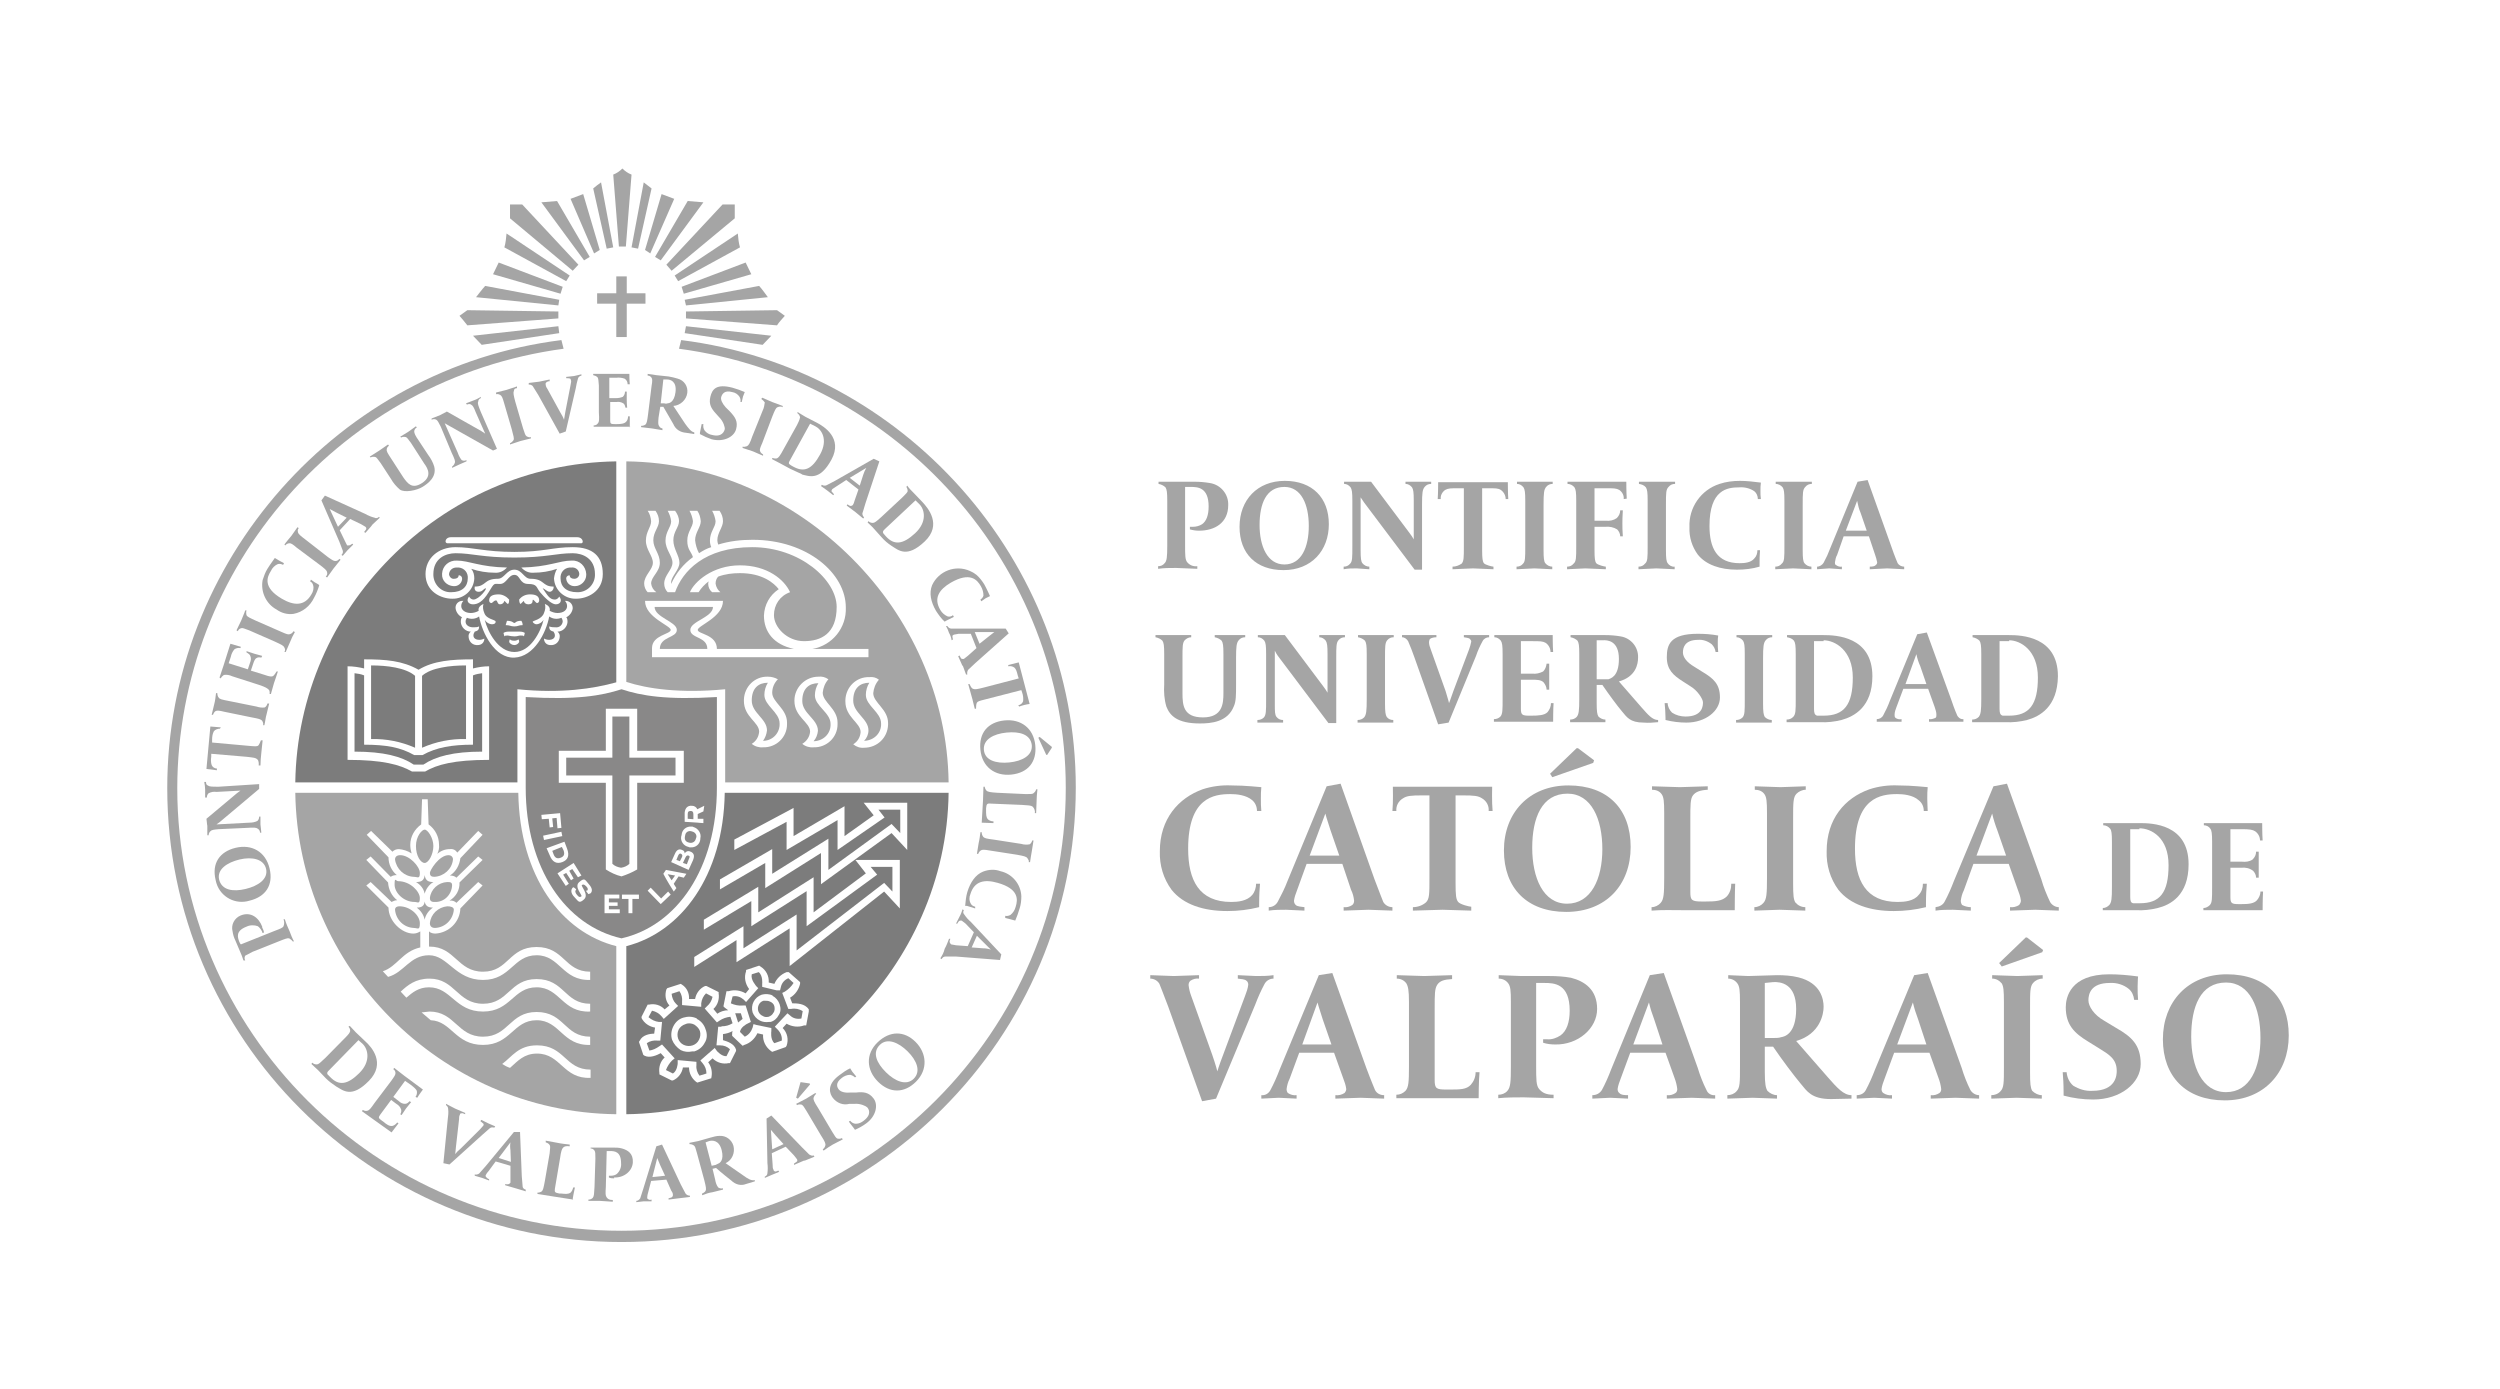<svg width="153" height="85" viewBox="0 0 153 85" fill="none" xmlns="http://www.w3.org/2000/svg">
<path d="M73.381 32.478C73.195 32.478 73.008 32.452 72.822 32.399V32.24H73.008C73.195 32.24 73.408 32.187 73.568 32.081C73.835 31.895 73.968 31.524 73.968 30.994C73.968 29.827 73.301 29.8 72.875 29.8H72.528V33.353C72.528 33.989 72.528 34.255 72.662 34.414C72.822 34.599 73.035 34.679 73.275 34.652V34.811L71.969 34.758C71.596 34.758 71.249 34.758 70.876 34.811V34.652C71.036 34.652 71.169 34.599 71.276 34.467C71.409 34.334 71.436 34.096 71.436 33.406V30.649C71.436 30.119 71.409 29.959 71.329 29.827C71.222 29.721 71.062 29.641 70.902 29.615V29.482H73.115C73.435 29.482 73.728 29.509 74.048 29.562C74.714 29.668 75.194 30.251 75.167 30.914C75.167 32.001 74.341 32.478 73.381 32.478Z" fill="#A5A5A5"/>
<path d="M78.552 34.891C76.873 34.891 75.86 33.883 75.86 32.24C75.86 30.596 76.953 29.429 78.632 29.429C80.312 29.429 81.325 30.463 81.325 32.081C81.325 33.698 80.258 34.891 78.552 34.891ZM78.606 29.8C77.486 29.8 77.086 30.834 77.086 32.133C77.086 33.433 77.566 34.546 78.606 34.546C79.645 34.546 80.098 33.486 80.098 32.187C80.098 30.887 79.645 29.8 78.606 29.8Z" fill="#A5A5A5"/>
<path d="M87.189 29.8C87.055 29.959 87.029 30.172 87.029 30.887V34.864H86.576L83.484 30.755L83.27 30.437V33.671C83.27 34.175 83.297 34.361 83.377 34.467C83.484 34.599 83.644 34.679 83.803 34.679V34.838L83.031 34.785C82.764 34.785 82.497 34.785 82.231 34.838V34.679C82.391 34.679 82.524 34.626 82.631 34.493C82.764 34.361 82.764 34.122 82.764 33.433V30.649C82.764 30.119 82.737 29.959 82.657 29.827C82.551 29.694 82.417 29.615 82.257 29.615V29.482H83.91L86.256 32.611C86.362 32.743 86.442 32.876 86.522 33.008V30.649C86.522 30.119 86.496 29.959 86.416 29.827C86.309 29.694 86.176 29.615 86.016 29.615V29.482H87.588V29.615C87.429 29.615 87.295 29.668 87.189 29.8Z" fill="#A5A5A5"/>
<path d="M92.147 30.543C92.147 30.331 92.04 30.119 91.853 29.986C91.693 29.88 91.534 29.88 91.027 29.88H90.707V33.671C90.707 34.175 90.734 34.361 90.814 34.467C90.894 34.573 91.32 34.679 91.4 34.679V34.838L90.147 34.785L88.895 34.838V34.679C89.108 34.679 89.294 34.599 89.454 34.493C89.588 34.334 89.588 34.122 89.588 33.433V29.88H89.294C88.788 29.88 88.628 29.88 88.442 29.986C88.255 30.119 88.148 30.331 88.175 30.543H87.988C88.015 30.172 88.015 29.509 88.015 29.509H92.28C92.28 29.509 92.28 30.172 92.306 30.543H92.147Z" fill="#A5A5A5"/>
<path d="M94.625 29.8C94.492 29.959 94.466 30.172 94.466 30.887V33.671C94.466 34.175 94.492 34.361 94.572 34.467C94.679 34.599 94.839 34.679 94.999 34.679V34.838L93.906 34.785L92.813 34.838V34.679C92.973 34.679 93.106 34.626 93.213 34.493C93.346 34.361 93.346 34.122 93.346 33.433V30.649C93.346 30.119 93.319 29.959 93.239 29.827C93.133 29.694 92.999 29.615 92.84 29.615V29.482H95.025V29.615C94.865 29.615 94.732 29.668 94.625 29.8Z" fill="#A5A5A5"/>
<path d="M99.37 30.543C99.397 30.331 99.29 30.119 99.103 29.986C98.917 29.88 98.757 29.88 98.251 29.88H97.584V31.868H98.277C98.517 31.895 98.757 31.842 98.944 31.709C99.077 31.577 99.157 31.418 99.157 31.232H99.317C99.317 31.418 99.29 31.524 99.29 32.054C99.29 32.584 99.317 32.637 99.317 32.823H99.157C99.157 32.664 99.077 32.505 98.97 32.399C98.757 32.266 98.49 32.213 98.251 32.24H97.584V33.671C97.584 34.175 97.611 34.361 97.691 34.467C97.771 34.573 98.197 34.679 98.277 34.679V34.838L97.024 34.785L95.905 34.838V34.679C96.065 34.679 96.198 34.626 96.305 34.493C96.465 34.361 96.465 34.122 96.465 33.433V30.649C96.465 30.119 96.438 29.959 96.358 29.827C96.251 29.694 96.091 29.615 95.931 29.615V29.482H99.53C99.53 29.482 99.53 30.145 99.557 30.516L99.37 30.543Z" fill="#A5A5A5"/>
<path d="M102.116 29.8C101.956 29.959 101.956 30.172 101.956 30.887V33.671C101.956 34.175 101.982 34.361 102.062 34.467C102.142 34.599 102.329 34.705 102.489 34.679V34.838L101.369 34.785L100.276 34.838V34.679C100.436 34.679 100.57 34.626 100.676 34.493C100.836 34.361 100.836 34.122 100.836 33.433V30.649C100.836 30.119 100.809 29.959 100.729 29.827C100.623 29.694 100.463 29.641 100.303 29.615V29.482H102.515V29.615C102.355 29.615 102.222 29.668 102.116 29.8Z" fill="#A5A5A5"/>
<path d="M107.58 30.543C107.58 30.357 107.5 30.172 107.367 30.066C107.1 29.88 106.754 29.8 106.434 29.827C105.714 29.827 104.621 29.959 104.621 32.187C104.621 33.539 105.074 34.467 106.46 34.467C106.754 34.467 107.153 34.44 107.367 34.175C107.5 34.042 107.553 33.857 107.553 33.671H107.713C107.686 33.963 107.686 34.255 107.686 34.546V34.679C107.233 34.811 106.78 34.864 106.3 34.864C105.287 34.864 104.408 34.573 103.901 33.936C103.555 33.459 103.368 32.876 103.395 32.266C103.342 31.073 104.088 29.986 105.234 29.615C105.634 29.482 106.06 29.429 106.487 29.429C106.913 29.429 107.34 29.482 107.766 29.535C107.74 29.694 107.74 29.88 107.74 30.039C107.74 30.198 107.74 30.384 107.766 30.543H107.58Z" fill="#A5A5A5"/>
<path d="M110.485 29.8C110.325 29.959 110.325 30.172 110.325 30.887V33.671C110.325 34.175 110.352 34.361 110.432 34.467C110.538 34.599 110.698 34.679 110.858 34.679V34.838L109.739 34.785L108.646 34.838V34.679C108.806 34.679 108.939 34.626 109.046 34.493C109.206 34.361 109.206 34.122 109.206 33.433V30.649C109.206 30.119 109.179 29.959 109.099 29.827C108.993 29.694 108.833 29.615 108.673 29.615V29.482H110.885V29.615C110.725 29.615 110.592 29.668 110.485 29.8Z" fill="#A5A5A5"/>
<path d="M115.496 34.785L114.43 34.838V34.679C114.617 34.679 114.75 34.652 114.803 34.573C114.857 34.546 114.883 34.467 114.883 34.414C114.857 34.255 114.803 34.095 114.75 33.936L114.377 32.823H112.831L112.431 33.963C112.351 34.095 112.324 34.255 112.298 34.414C112.298 34.493 112.298 34.546 112.351 34.573C112.458 34.652 112.591 34.705 112.724 34.679V34.838L111.951 34.785L111.205 34.838V34.679C111.365 34.679 111.525 34.573 111.605 34.44C111.765 34.148 111.898 33.857 112.005 33.565L113.684 29.482L114.297 29.376L115.763 33.486C115.949 34.042 116.109 34.387 116.136 34.467C116.216 34.599 116.376 34.679 116.536 34.679V34.838L115.496 34.785ZM113.87 31.391C113.764 31.152 113.71 30.914 113.657 30.649L112.964 32.478H114.244L113.87 31.391Z" fill="#A5A5A5"/>
<path d="M75.807 39.186C75.674 39.345 75.647 39.584 75.647 40.273V41.917C75.647 42.526 75.647 42.924 75.514 43.216C75.141 44.197 74.101 44.276 73.435 44.276C72.049 44.276 71.596 43.799 71.382 43.242C71.249 42.792 71.222 42.341 71.249 41.89V40.034C71.249 39.504 71.222 39.345 71.142 39.212C71.036 39.106 70.876 39.027 70.716 39V38.868H72.902V39C72.742 39 72.608 39.08 72.502 39.186C72.368 39.345 72.368 39.584 72.368 40.273V42.42C72.368 43.163 72.422 43.905 73.621 43.905C74.821 43.905 74.874 43.057 74.874 42.42V40.034C74.874 39.504 74.847 39.345 74.767 39.212C74.661 39.106 74.501 39.027 74.341 39V38.868H76.207V39C76.047 39 75.914 39.053 75.807 39.186Z" fill="#A5A5A5"/>
<path d="M81.911 39.186C81.778 39.345 81.778 39.584 81.778 40.273V44.25H81.298L78.206 40.14C78.126 40.034 78.073 39.928 78.019 39.822V43.057C78.019 43.56 78.019 43.746 78.126 43.879C78.233 44.011 78.366 44.064 78.526 44.064V44.223H76.953V44.064C77.113 44.064 77.246 44.011 77.353 43.905C77.486 43.746 77.486 43.508 77.486 42.818V40.034C77.486 39.504 77.46 39.345 77.38 39.212C77.273 39.08 77.14 39 76.98 39V38.868H78.632L80.978 41.996C81.085 42.129 81.165 42.261 81.245 42.394V40.034C81.245 39.504 81.218 39.345 81.138 39.212C81.031 39.08 80.898 39 80.738 39V38.868H82.311V39C82.151 39 82.018 39.053 81.911 39.186Z" fill="#A5A5A5"/>
<path d="M84.896 39.186C84.763 39.345 84.763 39.584 84.763 40.273V43.057C84.763 43.56 84.79 43.746 84.87 43.879C84.976 44.011 85.11 44.064 85.269 44.064V44.223H83.084V44.064C83.244 44.064 83.377 44.011 83.484 43.905C83.617 43.746 83.644 43.508 83.644 42.818V40.034C83.644 39.504 83.617 39.345 83.537 39.212C83.43 39.106 83.27 39.027 83.11 39V38.868H85.296V39C85.136 39 85.003 39.053 84.896 39.186Z" fill="#A5A5A5"/>
<path d="M90.734 39.239C90.574 39.531 90.441 39.822 90.334 40.14L88.655 44.223L88.015 44.329L86.549 40.193C86.442 39.875 86.309 39.557 86.176 39.239C86.096 39.106 85.963 39 85.803 39V38.868H87.908V39C87.775 39 87.615 39.027 87.508 39.106C87.482 39.159 87.455 39.239 87.455 39.292C87.455 39.451 87.508 39.61 87.562 39.743L88.468 42.288C88.628 42.792 88.681 43.03 88.681 43.03C88.681 43.03 88.788 42.765 88.948 42.288L89.907 39.743C89.961 39.584 90.014 39.425 90.041 39.265C90.041 39.212 90.014 39.159 89.961 39.106C89.881 39.027 89.694 39.027 89.588 39V38.868H91.134V39C90.974 39 90.814 39.08 90.734 39.239Z" fill="#A5A5A5"/>
<path d="M95.052 44.17H91.427V44.011C91.587 44.011 91.72 43.958 91.827 43.852C91.96 43.693 91.96 43.455 91.96 42.765V40.034C91.96 39.504 91.933 39.345 91.853 39.212C91.747 39.08 91.613 39 91.454 39V38.868H95.025C95.025 38.868 95.025 39.531 95.052 39.902H94.892C94.892 39.69 94.785 39.477 94.599 39.345C94.412 39.239 94.252 39.239 93.746 39.239H93.079V41.227H93.772C94.012 41.254 94.226 41.201 94.439 41.095C94.572 40.962 94.625 40.803 94.652 40.618H94.812V42.208H94.652C94.652 42.049 94.572 41.89 94.466 41.758C94.306 41.599 94.039 41.599 93.746 41.599H93.079V43.375C93.079 43.746 93.159 43.799 93.586 43.799H93.719C94.172 43.799 94.519 43.773 94.705 43.587C94.839 43.428 94.919 43.242 94.919 43.03H95.079C95.052 43.375 95.052 44.144 95.052 44.17Z" fill="#A5A5A5"/>
<path d="M100.596 44.223C99.743 44.223 99.557 43.879 99.263 43.534C98.97 43.189 98.464 42.5 98.064 41.917H97.717V43.03C97.717 43.534 97.744 43.72 97.824 43.852C97.931 43.958 98.091 44.038 98.251 44.038V44.197H96.091V44.038C96.251 44.038 96.385 43.985 96.491 43.879C96.625 43.72 96.651 43.481 96.651 42.792V40.034C96.651 39.504 96.625 39.345 96.545 39.212C96.438 39.106 96.278 39.027 96.118 39V38.868H98.251C98.57 38.868 98.864 38.894 99.183 38.947C99.823 39.053 100.276 39.61 100.25 40.246C100.25 40.644 100.116 41.413 99.077 41.705L100.463 43.295C100.863 43.746 101.129 44.064 101.476 44.064V44.197C101.183 44.223 100.889 44.25 100.596 44.223ZM98.064 39.186H97.717V41.572H98.437C98.544 41.519 99.077 41.44 99.077 40.326C99.077 39.212 98.384 39.159 98.064 39.186Z" fill="#A5A5A5"/>
<path d="M103.208 44.223C102.782 44.223 102.355 44.17 101.929 44.064V43.932C101.929 43.64 101.902 43.322 101.876 43.03H102.062C102.062 43.242 102.169 43.455 102.329 43.614C102.569 43.773 102.862 43.852 103.155 43.852C104.221 43.852 104.221 43.163 104.221 42.977C104.221 42.792 103.901 42.261 103.448 41.996L102.995 41.705C102.409 41.333 102.009 40.989 102.009 40.22C102.009 39.451 102.222 38.788 103.901 38.788C104.328 38.788 104.728 38.815 105.154 38.894C105.128 39.027 105.128 39.186 105.128 39.319C105.128 39.504 105.128 39.716 105.154 39.902H104.994C104.968 39.716 104.888 39.557 104.754 39.425C104.514 39.239 104.221 39.133 103.928 39.159C103.102 39.159 102.995 39.637 102.995 39.928C102.995 40.22 103.235 40.538 103.688 40.803L104.195 41.121C104.861 41.519 105.261 41.864 105.261 42.686C105.261 43.508 104.381 44.223 103.208 44.223Z" fill="#A5A5A5"/>
<path d="M108.06 39.186C107.926 39.345 107.9 39.584 107.9 40.273V43.057C107.9 43.56 107.926 43.746 108.006 43.879C108.113 43.985 108.273 44.064 108.433 44.064V44.223H106.247V44.064C106.407 44.064 106.54 44.011 106.647 43.905C106.78 43.746 106.78 43.508 106.78 42.818V40.034C106.78 39.504 106.754 39.345 106.674 39.212C106.567 39.08 106.434 39 106.274 39V38.868H108.459V39C108.3 39 108.166 39.053 108.06 39.186Z" fill="#A5A5A5"/>
<path d="M112.698 44.064C112.271 44.17 111.818 44.223 111.391 44.197H109.339V44.038C109.499 44.038 109.632 43.985 109.739 43.879C109.899 43.72 109.899 43.481 109.899 42.792V40.034C109.899 39.504 109.872 39.345 109.792 39.212C109.686 39.08 109.526 39.027 109.366 39V38.868H111.605C112.351 38.868 114.59 38.947 114.59 41.386C114.59 43.269 113.471 43.852 112.698 44.064ZM111.605 39.239H111.018V43.375C111.018 43.614 111.045 43.746 111.205 43.799H111.605C112.858 43.799 113.391 43.136 113.391 41.466C113.391 39.796 112.298 39.186 111.605 39.186" fill="#A5A5A5"/>
<path d="M119.148 44.17H118.055V44.011C118.188 44.038 118.322 43.985 118.455 43.932C118.508 43.879 118.508 43.826 118.508 43.746C118.508 43.587 118.455 43.428 118.402 43.269L118.002 42.155H116.483L116.056 43.295C116.003 43.428 115.949 43.587 115.949 43.746C115.949 43.826 115.949 43.879 116.003 43.932C116.109 44.011 116.243 44.038 116.376 44.011V44.17H114.857V44.011C115.017 44.011 115.176 43.932 115.256 43.773C115.416 43.481 115.55 43.189 115.656 42.898L117.336 38.815L117.922 38.709L119.415 42.818C119.601 43.375 119.761 43.746 119.788 43.799C119.814 43.852 119.948 44.038 120.161 44.011V44.17H119.148ZM117.522 40.777C117.415 40.538 117.336 40.299 117.282 40.034L116.616 41.864H117.895L117.522 40.777Z" fill="#A5A5A5"/>
<path d="M124.053 44.064C123.626 44.17 123.173 44.223 122.72 44.197H120.694V44.038C120.854 44.038 120.987 43.985 121.094 43.879C121.227 43.72 121.254 43.481 121.254 42.792V40.034C121.254 39.504 121.227 39.345 121.147 39.212C121.041 39.106 120.881 39.027 120.721 39V38.868H122.96C123.706 38.868 125.945 38.947 125.945 41.386C125.918 43.269 124.826 43.852 124.053 44.064ZM122.96 39.239H122.373V43.375C122.373 43.614 122.4 43.746 122.56 43.799H122.96C124.186 43.799 124.719 43.136 124.719 41.466C124.719 39.796 123.653 39.186 122.96 39.186" fill="#A5A5A5"/>
<path d="M76.927 49.632C76.927 49.367 76.82 49.128 76.633 48.969C76.26 48.651 75.674 48.598 75.3 48.598C74.288 48.598 72.715 48.81 72.715 51.939C72.715 53.874 73.381 55.2 75.354 55.2C75.754 55.2 76.313 55.147 76.633 54.776C76.793 54.59 76.873 54.325 76.873 54.086H77.113C77.086 54.404 77.06 54.776 77.06 55.306V55.518C76.42 55.677 75.78 55.756 75.114 55.756C73.648 55.756 72.422 55.359 71.702 54.457C71.196 53.768 70.956 52.946 70.982 52.098C70.982 50.109 72.129 48.837 73.595 48.306C74.154 48.121 74.767 48.041 75.354 48.068C76.26 48.068 77.086 48.174 77.193 48.174C77.166 48.412 77.166 48.651 77.166 48.89C77.166 49.128 77.166 49.393 77.193 49.632H76.927Z" fill="#A5A5A5"/>
<path d="M83.75 55.677L82.231 55.73V55.518C82.417 55.544 82.604 55.491 82.764 55.385C82.844 55.306 82.871 55.226 82.871 55.12C82.844 54.881 82.791 54.669 82.684 54.457L82.151 52.867H79.965L79.379 54.484C79.299 54.696 79.219 54.908 79.192 55.12C79.192 55.226 79.219 55.306 79.299 55.385C79.405 55.491 79.672 55.491 79.832 55.518V55.73L78.712 55.677C78.366 55.677 77.993 55.677 77.646 55.73V55.518C77.886 55.518 78.099 55.385 78.206 55.173C78.419 54.775 78.632 54.351 78.792 53.927L81.191 48.121L82.044 47.962L84.123 53.821C84.417 54.616 84.63 55.12 84.656 55.2C84.763 55.385 84.976 55.518 85.216 55.518V55.73L83.75 55.677ZM81.431 50.825C81.191 50.109 81.111 49.791 81.111 49.791L80.152 52.363H81.964L81.431 50.825Z" fill="#A5A5A5"/>
<path d="M91.107 49.632C91.134 49.314 90.974 49.022 90.707 48.863C90.467 48.704 90.227 48.678 89.508 48.678H89.081V54.06C89.081 54.775 89.108 55.041 89.241 55.2C89.374 55.359 89.934 55.491 90.041 55.491V55.73L88.281 55.677L86.469 55.73V55.518C86.762 55.518 87.055 55.412 87.269 55.226C87.482 55.014 87.482 54.722 87.482 53.715V48.678H87.055C86.336 48.678 86.096 48.704 85.856 48.863C85.589 49.022 85.43 49.314 85.456 49.632H85.216C85.269 49.102 85.243 48.147 85.243 48.147H91.32C91.32 48.147 91.294 49.102 91.347 49.632H91.107Z" fill="#A5A5A5"/>
<path d="M95.852 55.809C93.453 55.809 92.04 54.351 92.04 52.045C92.04 49.738 93.586 48.068 95.985 48.068C98.384 48.068 99.796 49.499 99.796 51.833C99.796 54.166 98.277 55.809 95.852 55.809ZM95.931 48.571C94.359 48.571 93.772 50.056 93.772 51.886C93.772 53.715 94.439 55.306 95.905 55.306C97.371 55.306 98.064 53.794 98.064 51.965C98.064 50.136 97.398 48.571 95.931 48.571ZM97.504 46.689L94.999 47.564L94.865 47.352L96.491 45.788H96.571L97.558 46.53L97.504 46.689Z" fill="#A5A5A5"/>
<path d="M106.167 55.703H102.995C102.355 55.703 101.716 55.677 101.076 55.73V55.518C101.289 55.518 101.502 55.412 101.636 55.253C101.822 55.041 101.849 54.722 101.849 53.715V49.764C101.849 49.049 101.822 48.783 101.689 48.598C101.556 48.412 101.343 48.333 101.103 48.333V48.121L102.809 48.174L104.514 48.121V48.333C104.035 48.359 103.768 48.465 103.608 48.678C103.448 48.89 103.448 49.261 103.448 50.162V54.59C103.448 55.094 103.528 55.173 104.168 55.173H104.355C104.994 55.173 105.394 55.147 105.687 54.855C105.874 54.643 105.954 54.378 105.954 54.086H106.194C106.167 54.616 106.167 55.703 106.167 55.703Z" fill="#A5A5A5"/>
<path d="M109.952 48.571C109.739 48.783 109.739 49.128 109.739 50.109V54.06C109.739 54.802 109.766 55.041 109.872 55.226C110.032 55.412 110.245 55.518 110.485 55.518V55.73L108.913 55.677L107.367 55.73V55.518C107.58 55.518 107.793 55.412 107.926 55.253C108.113 55.041 108.14 54.722 108.14 53.715V49.764C108.14 49.049 108.113 48.783 107.98 48.598C107.846 48.412 107.633 48.333 107.393 48.333V48.121L108.966 48.174L110.512 48.121V48.333C110.299 48.333 110.085 48.439 109.952 48.571Z" fill="#A5A5A5"/>
<path d="M117.735 49.632C117.735 49.367 117.629 49.128 117.416 48.969C117.069 48.651 116.456 48.598 116.109 48.598C115.097 48.598 113.524 48.81 113.524 51.939C113.524 53.874 114.19 55.2 116.136 55.2C116.563 55.2 117.122 55.147 117.416 54.776C117.602 54.59 117.682 54.351 117.682 54.086H117.922C117.895 54.404 117.869 54.776 117.869 55.306V55.518C117.229 55.677 116.563 55.756 115.896 55.756C114.457 55.756 113.231 55.359 112.511 54.457C112.005 53.768 111.765 52.946 111.791 52.098C111.791 50.109 112.911 48.837 114.404 48.306C114.963 48.121 115.576 48.041 116.163 48.068C117.042 48.068 117.869 48.174 117.975 48.174C117.949 48.412 117.949 48.651 117.949 48.89C117.949 49.208 117.975 49.473 117.975 49.632H117.735Z" fill="#A5A5A5"/>
<path d="M124.559 55.677L123.013 55.73V55.518C123.2 55.544 123.413 55.491 123.573 55.385C123.626 55.306 123.679 55.226 123.679 55.12C123.653 54.881 123.573 54.669 123.493 54.457L122.933 52.867H120.774L120.188 54.484C120.081 54.696 120.028 54.908 120.001 55.12C120.001 55.226 120.028 55.306 120.081 55.385C120.241 55.465 120.427 55.518 120.614 55.518V55.73L119.521 55.677C119.175 55.677 118.802 55.677 118.455 55.73V55.518C118.695 55.491 118.908 55.385 119.015 55.173C119.228 54.775 119.415 54.351 119.575 53.927L122 48.121L122.826 47.962L124.932 53.821C125.065 54.298 125.252 54.749 125.465 55.2C125.572 55.385 125.785 55.518 125.998 55.518V55.73L124.559 55.677ZM122.24 50.825C122.107 50.48 122 50.136 121.92 49.791L120.961 52.363H122.773L122.24 50.825Z" fill="#A5A5A5"/>
<path d="M132.049 55.571C131.623 55.677 131.17 55.73 130.716 55.703H128.691V55.571C128.851 55.571 128.984 55.491 129.09 55.385C129.224 55.226 129.25 55.014 129.25 54.298V51.514C129.25 51.011 129.224 50.825 129.144 50.719C129.037 50.586 128.877 50.507 128.717 50.507V50.374H130.956C131.703 50.374 133.942 50.427 133.942 52.893C133.942 54.802 132.822 55.385 132.049 55.571ZM130.93 50.745H130.37V54.881C130.37 55.12 130.397 55.253 130.556 55.279H130.956C132.182 55.279 132.716 54.643 132.716 52.946C132.716 51.249 131.649 50.692 130.93 50.692" fill="#A5A5A5"/>
<path d="M138.473 55.703H134.848V55.571C135.008 55.571 135.141 55.491 135.248 55.385C135.381 55.226 135.381 55.014 135.381 54.298V51.514C135.381 51.011 135.354 50.825 135.274 50.719C135.194 50.586 135.034 50.507 134.875 50.507V50.374H138.446C138.446 50.374 138.446 51.064 138.473 51.435H138.313C138.313 51.223 138.206 51.011 138.02 50.878C137.86 50.772 137.673 50.745 137.167 50.745H136.501V52.734H137.194C137.433 52.76 137.673 52.734 137.86 52.601C137.993 52.469 138.073 52.31 138.073 52.124H138.233V53.715H138.073C138.073 53.556 137.993 53.397 137.887 53.291C137.673 53.132 137.433 53.079 137.167 53.105H136.501V54.908C136.501 55.279 136.58 55.332 137.007 55.332H137.167C137.593 55.332 137.94 55.306 138.127 55.093C138.26 54.934 138.34 54.749 138.34 54.563H138.5C138.473 54.934 138.473 55.703 138.473 55.703Z" fill="#A5A5A5"/>
<path d="M77.38 60.237C77.166 60.635 76.98 61.059 76.82 61.483L74.421 67.237L73.568 67.395L71.489 61.589C71.196 60.794 70.982 60.29 70.956 60.211C70.849 60.025 70.636 59.892 70.396 59.892V59.68L71.835 59.733L73.381 59.68V59.892C73.195 59.866 73.008 59.919 72.848 60.025C72.768 60.105 72.742 60.184 72.742 60.29C72.768 60.529 72.822 60.741 72.902 60.953L74.181 64.532C74.421 65.222 74.501 65.566 74.501 65.566C74.501 65.566 74.608 65.195 74.874 64.506L76.207 60.926C76.287 60.714 76.367 60.502 76.393 60.264C76.393 60.184 76.367 60.078 76.287 60.025C76.18 59.919 75.94 59.919 75.754 59.892V59.68L76.873 59.733C77.22 59.733 77.593 59.733 77.939 59.68V59.892C77.7 59.892 77.486 60.025 77.38 60.237Z" fill="#A5A5A5"/>
<path d="M83.27 67.183L81.724 67.236V67.024C81.911 67.051 82.124 66.998 82.284 66.892C82.338 66.839 82.391 66.733 82.391 66.653C82.364 66.415 82.284 66.202 82.204 65.99L81.644 64.426H79.512L78.926 66.017C78.819 66.229 78.766 66.441 78.739 66.653C78.739 66.733 78.766 66.839 78.819 66.892C78.979 66.998 79.165 67.051 79.352 67.024V67.236L78.259 67.183L77.193 67.236V67.024C77.433 67.051 77.646 66.918 77.753 66.706C77.966 66.308 78.153 65.884 78.313 65.46L80.712 59.68L81.538 59.548L83.617 65.354C83.91 66.149 84.123 66.627 84.15 66.706C84.257 66.918 84.47 67.024 84.71 67.024V67.236L83.27 67.183ZM80.951 62.385C80.712 61.669 80.632 61.351 80.632 61.351L79.699 63.922H81.484L80.951 62.385Z" fill="#A5A5A5"/>
<path d="M90.494 67.21H85.456V66.998C85.669 66.998 85.856 66.918 86.016 66.759C86.203 66.547 86.229 66.229 86.229 65.248V61.324C86.229 60.608 86.176 60.37 86.069 60.184C85.936 59.998 85.723 59.892 85.483 59.892V59.68L87.162 59.733L88.868 59.68V59.919C88.388 59.945 88.122 60.025 87.962 60.264C87.802 60.502 87.802 60.847 87.802 61.722V66.096C87.802 66.627 87.908 66.68 88.522 66.68H88.708C89.348 66.68 89.748 66.68 90.014 66.388C90.201 66.176 90.307 65.911 90.307 65.619H90.547C90.494 66.149 90.494 67.21 90.494 67.21Z" fill="#A5A5A5"/>
<path d="M95.185 63.922C94.945 63.922 94.679 63.896 94.439 63.816V63.604H94.679C94.972 63.631 95.265 63.525 95.505 63.366C95.878 63.1 96.065 62.57 96.065 61.854C96.065 60.184 95.105 60.157 94.519 60.157H94.012V65.195C94.012 66.07 94.012 66.441 94.199 66.653C94.385 66.865 94.599 66.998 95.079 66.998V67.21L93.239 67.157C92.84 67.157 92.173 67.157 91.693 67.21V66.998C91.907 66.998 92.12 66.918 92.253 66.759C92.44 66.547 92.466 66.229 92.466 65.248V61.324C92.466 60.608 92.44 60.37 92.306 60.184C92.173 59.998 91.96 59.892 91.72 59.892V59.68L93.106 59.733H94.839C95.265 59.733 95.718 59.76 96.145 59.839C96.971 60.051 97.744 60.555 97.744 61.748C97.744 62.941 96.571 63.949 95.185 63.922Z" fill="#A5A5A5"/>
<path d="M103.528 67.183L102.009 67.236V67.024C102.195 67.051 102.382 66.998 102.542 66.892C102.622 66.839 102.649 66.733 102.649 66.653C102.622 66.415 102.569 66.202 102.489 65.99L101.929 64.426H99.77L99.183 66.017C99.103 66.229 99.023 66.441 98.997 66.653C98.997 66.733 99.023 66.839 99.103 66.892C99.21 67.024 99.477 67.024 99.637 67.024V67.236L98.544 67.183L97.451 67.236V67.024C97.691 67.024 97.904 66.918 98.037 66.706C98.251 66.308 98.437 65.884 98.597 65.46L100.969 59.68L101.822 59.548L103.901 65.354C104.035 65.805 104.221 66.282 104.435 66.706C104.514 66.918 104.728 67.051 104.968 67.024V67.236L103.528 67.183ZM101.236 62.385C101.103 62.04 100.996 61.695 100.916 61.351L99.957 63.922H101.742L101.236 62.385Z" fill="#A5A5A5"/>
<path d="M112.058 67.263C110.858 67.263 110.592 66.786 110.192 66.308C109.792 65.831 109.072 64.877 108.513 64.055H108.006V65.619C108.006 66.335 108.06 66.574 108.166 66.759C108.326 66.918 108.539 67.024 108.753 67.024V67.236L107.26 67.183L105.714 67.236V67.024C105.927 67.024 106.14 66.945 106.274 66.786C106.487 66.574 106.487 66.255 106.487 65.275V61.324C106.487 60.608 106.46 60.37 106.327 60.184C106.194 59.998 105.981 59.892 105.767 59.892V59.68L106.993 59.733L108.753 59.68C109.179 59.68 109.632 59.707 110.059 59.813C111.445 60.157 111.605 61.165 111.605 61.616C111.605 62.066 111.391 63.286 109.925 63.71L111.871 65.937C112.431 66.574 112.831 67.024 113.311 67.024V67.236L112.058 67.263ZM108.513 60.105L108.006 60.157V63.525H108.566C108.726 63.525 108.859 63.525 109.019 63.472C109.179 63.445 109.925 63.312 109.925 61.748C109.925 60.184 108.966 60.078 108.513 60.105Z" fill="#A5A5A5"/>
<path d="M119.681 67.183L118.162 67.236V67.024C118.348 67.051 118.535 66.998 118.695 66.892C118.775 66.839 118.802 66.733 118.802 66.653C118.775 66.415 118.722 66.202 118.642 65.99L118.082 64.426H115.923L115.336 66.017C115.256 66.229 115.176 66.441 115.15 66.653C115.15 66.733 115.176 66.839 115.256 66.892C115.416 66.998 115.603 67.051 115.79 67.024V67.236L114.697 67.183L113.63 67.236V67.024C113.87 67.024 114.084 66.918 114.19 66.706C114.403 66.308 114.59 65.884 114.75 65.46L117.149 59.68L117.975 59.548L120.054 65.354C120.188 65.805 120.374 66.282 120.587 66.706C120.694 66.892 120.907 67.024 121.121 67.024V67.236L119.681 67.183ZM117.389 62.385C117.256 62.04 117.149 61.695 117.069 61.351L116.109 63.922H117.895L117.389 62.385Z" fill="#A5A5A5"/>
<path d="M124.426 60.157C124.239 60.37 124.239 60.688 124.239 61.669V65.619C124.239 66.335 124.266 66.574 124.372 66.759C124.532 66.918 124.746 67.024 124.959 67.024V67.236L123.413 67.183L121.867 67.236V67.024C122.08 67.024 122.293 66.945 122.427 66.786C122.64 66.574 122.64 66.255 122.64 65.275V61.324C122.64 60.608 122.613 60.37 122.507 60.184C122.347 59.998 122.16 59.892 121.92 59.892V59.68L123.466 59.733L125.012 59.68V59.892C124.772 59.892 124.559 59.998 124.426 60.157ZM124.986 58.275L122.507 59.15L122.347 58.938L123.973 57.374H124.053L125.039 58.142L124.986 58.275Z" fill="#A5A5A5"/>
<path d="M128.104 67.29C127.491 67.29 126.878 67.21 126.292 67.051V66.865C126.292 66.335 126.265 65.937 126.238 65.619H126.478C126.505 65.937 126.638 66.229 126.878 66.441C127.225 66.653 127.624 66.786 128.051 66.759C129.517 66.759 129.544 65.778 129.544 65.54C129.544 64.797 129.064 64.532 128.424 64.134L127.784 63.737C126.958 63.233 126.425 62.729 126.425 61.642C126.425 61.059 126.691 59.627 129.09 59.627C129.677 59.627 130.263 59.68 130.85 59.76C130.85 59.76 130.823 60.025 130.823 60.37C130.823 60.635 130.823 60.926 130.85 61.191H130.61C130.583 60.926 130.476 60.688 130.29 60.529C129.97 60.264 129.544 60.131 129.117 60.157C127.944 60.157 127.811 60.847 127.811 61.218C127.811 61.589 128.158 62.12 128.771 62.464L129.517 62.915C130.45 63.445 131.01 63.949 131.01 65.115C131.01 66.282 129.783 67.29 128.104 67.29Z" fill="#A5A5A5"/>
<path d="M136.154 67.343C133.782 67.343 132.369 65.884 132.369 63.604C132.369 61.324 133.888 59.627 136.287 59.627C138.686 59.627 140.072 61.086 140.072 63.366C140.072 65.646 138.553 67.343 136.154 67.343ZM136.234 60.131C134.661 60.131 134.102 61.616 134.102 63.445C134.102 65.275 134.768 66.839 136.234 66.839C137.7 66.839 138.34 65.354 138.34 63.525C138.34 61.695 137.7 60.131 136.234 60.131Z" fill="#A5A5A5"/>
<path d="M41.688 20.813L41.555 21.343C54.909 23.119 65.225 34.626 65.225 48.227C65.225 63.127 53.017 75.323 38.037 75.323C23.057 75.323 10.849 63.127 10.849 48.227C10.875 34.652 20.951 23.172 34.492 21.343L34.358 20.813C20.791 22.509 10.236 34.281 10.236 48.227C10.236 63.551 22.71 76.012 38.037 76.012C53.363 76.012 65.838 63.525 65.838 48.2C65.838 34.281 55.256 22.509 41.688 20.813Z" fill="#A5A5A5"/>
<path d="M37.717 16.915V17.949H36.544V18.585H37.717V20.627H38.357V18.585H39.503V17.949H38.357V16.915H37.717Z" fill="#A5A5A5"/>
<path d="M47.206 20.547L41.982 19.964L41.902 20.388L46.673 21.104L47.206 20.547ZM41.982 19.487L47.553 19.911C47.686 19.699 47.873 19.513 48.032 19.328L47.553 18.983L41.982 19.063V19.487ZM41.902 18.347L41.982 18.692L46.993 18.188C46.993 18.188 46.593 17.631 46.46 17.498L41.902 18.347ZM41.715 17.552L41.848 17.976L45.98 16.783L45.633 16.067L41.715 17.552ZM41.289 16.862L41.502 17.207L45.287 15.139C45.207 14.874 45.18 14.582 45.154 14.29L41.289 16.862ZM40.782 16.199L41.102 16.57L44.967 13.362V12.514H44.221L40.782 16.199ZM40.089 15.722L40.436 15.934L43.048 12.382L42.088 12.302L40.089 15.722ZM39.476 15.298L39.796 15.51L41.262 12.169L40.489 11.878L39.476 15.298ZM38.65 15.139L39.05 15.218L39.876 11.533L39.396 11.162L38.65 15.139ZM28.947 20.547L29.48 21.104L34.225 20.388L34.172 19.964L28.947 20.547ZM34.172 19.487V19.063L28.601 18.983L28.121 19.328C28.281 19.513 28.441 19.699 28.601 19.911L34.172 19.487ZM34.225 18.347L29.694 17.498C29.561 17.631 29.134 18.188 29.134 18.188L34.172 18.692L34.225 18.347ZM34.438 17.552L30.52 16.067L30.174 16.783L34.305 17.976L34.438 17.552ZM34.865 16.862L31 14.29C30.973 14.582 30.947 14.874 30.867 15.139L34.652 17.207L34.865 16.862ZM35.398 16.199L31.959 12.514H31.213V13.362L35.051 16.57L35.398 16.199ZM36.091 15.722L34.092 12.302L33.132 12.382L35.744 15.934L36.091 15.722ZM36.704 15.298L35.691 11.878L34.918 12.169L36.358 15.51L36.704 15.298ZM37.53 15.139L36.784 11.162C36.624 11.268 36.464 11.4 36.304 11.533L37.13 15.218L37.53 15.139ZM38.303 15.086L38.65 10.685C38.437 10.605 38.25 10.473 38.09 10.313C37.93 10.473 37.744 10.605 37.53 10.685L37.877 15.086H38.303Z" fill="#A5A5A5"/>
<path d="M20.578 66.494C20.338 66.335 20.125 66.176 19.938 65.99L19.485 65.513L19.058 65.115L19.112 65.036C19.192 65.115 19.272 65.142 19.378 65.142C19.512 65.142 19.591 65.036 19.911 64.744L21.111 63.525C21.351 63.286 21.404 63.206 21.431 63.1C21.431 62.994 21.404 62.915 21.324 62.835L21.404 62.782L21.777 63.18L22.39 63.763C22.71 64.055 23.643 65.062 22.577 66.149C21.511 67.236 21.004 66.733 20.578 66.494ZM22.204 63.896L21.937 63.657L20.151 65.487C20.045 65.593 19.991 65.646 20.045 65.752L20.204 65.911C20.738 66.468 21.271 66.388 21.99 65.672C22.71 64.956 22.523 64.214 22.204 63.896Z" fill="#A5A5A5"/>
<path d="M23.963 69.304L22.817 68.483L22.15 68.005L22.204 67.926C22.284 67.979 22.39 68.005 22.47 67.979C22.604 67.952 22.683 67.846 22.923 67.501L23.963 66.123C24.149 65.858 24.203 65.778 24.203 65.672C24.203 65.566 24.149 65.487 24.07 65.433L24.123 65.354L24.736 65.831L25.882 66.68C25.882 66.68 25.642 66.998 25.536 67.183L25.429 67.13C25.509 67.024 25.536 66.892 25.509 66.759C25.456 66.653 25.376 66.574 25.136 66.388L24.789 66.149L24.07 67.13L24.416 67.395C24.523 67.501 24.656 67.555 24.789 67.555C24.896 67.555 25.003 67.475 25.056 67.395L25.162 67.448L24.843 67.846L24.576 68.244L24.496 68.191C24.549 68.111 24.576 68.005 24.549 67.899C24.496 67.74 24.389 67.634 24.256 67.555L23.936 67.316L23.27 68.217C23.137 68.403 23.163 68.43 23.377 68.589L23.456 68.642C23.67 68.827 23.83 68.933 24.016 68.907C24.123 68.88 24.23 68.801 24.309 68.695L24.389 68.748L23.963 69.304Z" fill="#A5A5A5"/>
<path d="M29.987 69.039L29.534 69.437L27.508 71.266L27.135 71.187L27.401 68.509C27.428 68.297 27.455 68.085 27.428 67.873C27.428 67.767 27.375 67.687 27.295 67.634V67.555L27.855 67.846L28.468 68.111V68.191C28.361 68.138 28.281 68.111 28.228 68.138C28.174 68.138 28.148 68.164 28.148 68.217C28.094 68.297 28.094 68.403 28.094 68.509L27.908 70.153C27.881 70.471 27.855 70.63 27.855 70.63C27.961 70.498 28.068 70.391 28.201 70.285L29.374 69.119L29.587 68.88C29.587 68.854 29.614 68.801 29.587 68.774C29.561 68.748 29.454 68.668 29.401 68.615L29.454 68.535L29.88 68.748L30.307 68.933L30.253 69.013C30.147 68.986 30.067 68.986 29.987 69.039Z" fill="#A5A5A5"/>
<path d="M31.56 72.725L30.92 72.539V72.459C31 72.486 31.08 72.486 31.16 72.459L31.24 72.38V71.346L30.334 71.081L29.907 71.664C29.827 71.744 29.774 71.823 29.72 71.929C29.72 71.956 29.72 72.009 29.747 72.035C29.8 72.088 29.854 72.141 29.934 72.168V72.247L29.507 72.088L29.054 71.956V71.876C29.134 71.903 29.241 71.876 29.321 71.823L29.72 71.372L31.453 69.278H31.826L31.933 71.982C31.959 72.327 31.986 72.566 31.986 72.618C31.986 72.671 32.039 72.778 32.173 72.804V72.91L31.56 72.725ZM31.24 70.391C31.213 70.232 31.213 70.073 31.24 69.914L30.52 70.869L31.266 71.107L31.24 70.391Z" fill="#A5A5A5"/>
<path d="M35.078 73.414L33.719 73.202L32.892 73.069V72.99C32.999 72.99 33.079 72.963 33.159 72.91C33.239 72.831 33.266 72.698 33.346 72.274L33.639 70.577C33.665 70.259 33.692 70.153 33.639 70.073C33.585 69.994 33.505 69.941 33.399 69.914V69.808L34.118 69.941C34.358 69.994 34.625 70.02 34.865 70.047V70.153C34.652 70.126 34.545 70.153 34.465 70.232C34.385 70.312 34.332 70.471 34.278 70.869L33.959 72.751C33.932 72.963 33.959 72.99 34.225 73.043H34.332C34.598 73.069 34.758 73.096 34.918 72.99C34.998 72.91 35.051 72.804 35.078 72.672H35.185C35.131 72.884 35.051 73.361 35.051 73.361" fill="#A5A5A5"/>
<path d="M37.584 72.115C37.477 72.115 37.37 72.115 37.264 72.062V71.956H37.37C37.504 71.956 37.637 71.929 37.744 71.85C37.93 71.691 38.037 71.425 38.01 71.187C38.01 70.471 37.61 70.445 37.344 70.445H37.13L37.077 72.645C37.05 73.043 37.05 73.175 37.13 73.281C37.211 73.387 37.29 73.44 37.504 73.44V73.546L36.704 73.493H36.011V73.414C36.118 73.414 36.198 73.387 36.278 73.308C36.358 73.202 36.358 73.069 36.384 72.645L36.438 70.922C36.438 70.603 36.438 70.498 36.384 70.418C36.331 70.338 36.251 70.285 36.144 70.285V70.232H37.504C37.69 70.232 37.877 70.232 38.063 70.285C38.437 70.391 38.757 70.603 38.73 71.134C38.703 71.664 38.197 72.088 37.584 72.062" fill="#A5A5A5"/>
<path d="M41.555 73.334L40.916 73.414V73.334C41.049 73.308 41.129 73.281 41.155 73.228C41.182 73.175 41.182 73.175 41.182 73.122C41.182 73.016 41.129 72.937 41.075 72.857L40.782 72.194L39.849 72.274L39.663 72.99C39.636 73.096 39.609 73.175 39.609 73.281C39.609 73.334 39.609 73.361 39.663 73.387C39.716 73.44 39.796 73.44 39.876 73.414V73.52H39.396L38.943 73.573V73.493C39.05 73.493 39.13 73.414 39.183 73.334L39.37 72.751L40.169 70.153L40.516 70.047L41.662 72.486L41.955 73.043C42.008 73.122 42.115 73.175 42.222 73.175V73.255L41.555 73.334ZM40.409 71.319L40.222 70.869L39.929 72.035L40.702 71.956L40.409 71.319Z" fill="#A5A5A5"/>
<path d="M45.66 72.46C45.34 72.592 44.994 72.486 44.754 72.247C44.621 72.141 44.141 71.77 43.821 71.478L43.608 71.531L43.768 72.194C43.794 72.353 43.848 72.539 43.954 72.672C44.034 72.725 44.141 72.751 44.247 72.725V72.804L43.608 72.963C43.394 72.99 43.181 73.069 42.968 73.149V73.043C43.048 73.016 43.128 72.963 43.181 72.884C43.234 72.778 43.208 72.645 43.101 72.221L42.648 70.55C42.568 70.259 42.541 70.153 42.462 70.1C42.382 70.047 42.302 70.02 42.195 70.02V69.941L42.728 69.835L43.474 69.623C43.661 69.57 43.848 69.516 44.034 69.516C44.434 69.49 44.781 69.755 44.887 70.126C44.994 70.55 44.807 71.001 44.407 71.187L45.474 71.929C45.767 72.141 45.98 72.274 46.193 72.221V72.3L45.66 72.46ZM43.394 69.835L43.181 69.914L43.554 71.346L43.794 71.293L43.954 71.213C44.034 71.187 44.327 71.028 44.167 70.391C44.008 69.755 43.581 69.782 43.394 69.835Z" fill="#A5A5A5"/>
<path d="M49.205 71.028L48.592 71.293V71.213L48.779 71.081C48.805 71.028 48.805 71.001 48.779 70.948L48.592 70.71L48.086 70.179L47.233 70.577L47.286 71.293C47.286 71.399 47.286 71.505 47.339 71.585C47.339 71.638 47.366 71.664 47.419 71.691C47.473 71.717 47.579 71.664 47.633 71.638L47.686 71.717L47.233 71.903L46.806 72.088V72.009C46.886 71.982 46.966 71.903 46.966 71.797C46.993 71.585 46.993 71.399 46.966 71.187L46.913 68.456L47.206 68.27L49.072 70.206L49.525 70.657C49.578 70.683 49.685 70.763 49.792 70.71L49.845 70.789L49.258 71.028H49.205ZM47.473 69.49L47.179 69.145L47.259 70.338L47.952 70.02L47.473 69.49Z" fill="#A5A5A5"/>
<path d="M49.578 66.362L48.832 67.236L48.725 67.183L48.992 66.229H49.019L49.552 66.308L49.578 66.362ZM49.792 67.183C49.765 67.29 49.818 67.422 50.058 67.793L50.938 69.278C51.098 69.543 51.151 69.623 51.231 69.676C51.338 69.702 51.444 69.702 51.524 69.649L51.578 69.729L50.965 70.047C50.778 70.153 50.591 70.285 50.405 70.418L50.351 70.338C50.431 70.285 50.485 70.206 50.511 70.1C50.538 69.994 50.485 69.861 50.245 69.49L49.365 68.005C49.205 67.74 49.152 67.661 49.072 67.608C48.965 67.581 48.859 67.581 48.779 67.634L48.725 67.555L49.339 67.236L49.898 66.892L49.952 66.945C49.872 66.998 49.818 67.104 49.792 67.183Z" fill="#A5A5A5"/>
<path d="M53.017 68.748C52.804 68.907 52.564 69.039 52.324 69.145L52.27 69.066C52.137 68.88 52.031 68.774 51.951 68.642L52.031 68.589C52.111 68.695 52.244 68.774 52.377 68.774C52.564 68.774 52.724 68.695 52.857 68.589C53.39 68.191 53.15 67.846 53.07 67.767C52.99 67.687 52.644 67.528 52.324 67.555H51.977C51.604 67.661 51.204 67.502 50.964 67.183C50.804 66.971 50.538 66.415 51.364 65.805C51.578 65.646 51.791 65.487 52.031 65.381L52.164 65.593L52.404 65.884L52.324 65.937C52.244 65.858 52.137 65.805 52.031 65.778C51.844 65.778 51.657 65.858 51.524 65.964C51.098 66.282 51.231 66.547 51.338 66.68C51.444 66.812 51.684 66.892 52.004 66.865H52.377C52.83 66.812 53.177 66.839 53.47 67.236C53.763 67.634 53.603 68.323 53.017 68.748Z" fill="#A5A5A5"/>
<path d="M56.056 66.202C55.336 66.918 54.456 66.918 53.737 66.202C53.017 65.487 52.964 64.506 53.71 63.79C54.456 63.074 55.336 63.074 56.029 63.763C56.722 64.453 56.802 65.46 56.056 66.202ZM53.843 63.949C53.363 64.426 53.657 65.062 54.216 65.619C54.776 66.176 55.469 66.468 55.922 66.017C56.375 65.566 56.109 64.903 55.549 64.347C54.989 63.79 54.296 63.498 53.843 63.949Z" fill="#A5A5A5"/>
<path d="M16.046 56.764C16.1 56.87 16.153 56.976 16.153 57.082H16.046C16.046 57.056 16.046 57.002 16.02 56.976C15.966 56.87 15.886 56.764 15.78 56.684C15.566 56.605 15.3 56.605 15.087 56.711C14.394 56.976 14.554 57.374 14.634 57.612C14.66 57.665 14.687 57.745 14.74 57.798L16.793 56.976C17.139 56.843 17.299 56.79 17.352 56.684C17.406 56.552 17.406 56.393 17.352 56.26H17.432C17.512 56.525 17.619 56.764 17.726 57.002C17.806 57.215 17.886 57.427 17.992 57.612H17.912C17.859 57.533 17.779 57.48 17.699 57.427C17.592 57.4 17.459 57.453 17.059 57.612L15.46 58.249L15.007 58.487C14.954 58.593 14.954 58.673 15.007 58.779H14.9C14.847 58.593 14.767 58.408 14.687 58.222L14.394 57.533C14.314 57.374 14.26 57.188 14.234 57.002C14.127 56.605 14.34 56.181 14.74 56.022C15.353 55.783 15.833 56.154 16.046 56.711" fill="#A5A5A5"/>
<path d="M16.5 53.158C16.739 54.166 16.26 54.882 15.273 55.12C14.42 55.385 13.514 54.908 13.248 54.06C13.221 54.007 13.221 53.927 13.194 53.847C12.954 52.84 13.434 52.124 14.42 51.886C15.407 51.647 16.26 52.124 16.5 53.158ZM13.408 53.821C13.567 54.484 14.26 54.59 15.033 54.404C15.806 54.219 16.419 53.794 16.286 53.185C16.153 52.575 15.433 52.416 14.66 52.601C13.887 52.787 13.274 53.211 13.408 53.821Z" fill="#A5A5A5"/>
<path d="M12.714 48.068C12.821 48.147 12.954 48.147 13.381 48.147L15.86 47.988V48.28L13.434 50.321L13.248 50.454L15.247 50.348C15.433 50.348 15.593 50.321 15.753 50.242C15.833 50.162 15.86 50.083 15.86 49.977H15.94V50.454C15.966 50.613 15.966 50.745 15.993 50.958H15.913C15.913 50.852 15.86 50.772 15.78 50.719C15.673 50.639 15.54 50.639 15.113 50.666L13.381 50.745C13.061 50.772 12.954 50.798 12.901 50.852C12.821 50.905 12.768 51.011 12.768 51.117H12.688V50.533C12.661 50.454 12.661 50.242 12.634 50.109L14.5 48.545L14.714 48.386L13.248 48.465C13.088 48.439 12.928 48.465 12.768 48.545C12.688 48.624 12.661 48.704 12.661 48.81H12.555V48.333C12.555 48.174 12.528 48.015 12.501 47.856H12.608C12.608 47.962 12.634 48.041 12.714 48.068Z" fill="#A5A5A5"/>
<path d="M13.461 44.594C13.328 44.594 13.168 44.648 13.088 44.754C13.008 44.913 12.981 45.072 12.981 45.257V45.443L15.327 45.655C15.62 45.681 15.753 45.681 15.806 45.629C15.86 45.575 15.966 45.337 15.966 45.31H16.073C16.046 45.575 16.02 45.814 15.993 46.079C15.966 46.344 15.94 46.583 15.94 46.848H15.833C15.833 46.795 15.86 46.583 15.753 46.477C15.646 46.371 15.54 46.371 15.113 46.318L12.928 46.132V46.318C12.901 46.477 12.901 46.663 12.954 46.822C13.008 46.954 13.141 47.034 13.274 47.034V47.14L12.634 47.06L12.874 44.462L13.514 44.515L13.461 44.594Z" fill="#A5A5A5"/>
<path d="M13.381 42.686C13.434 42.792 13.594 42.818 13.994 42.898L15.7 43.242C15.86 43.295 16.046 43.322 16.206 43.295C16.286 43.242 16.34 43.163 16.366 43.057H16.473C16.419 43.269 16.366 43.508 16.313 43.72C16.26 43.879 16.233 44.17 16.18 44.382H16.1C16.126 44.303 16.1 44.197 16.046 44.117C15.966 44.011 15.833 43.985 15.407 43.905L13.727 43.56C13.408 43.481 13.301 43.481 13.221 43.508C13.141 43.534 13.088 43.614 13.034 43.746H12.954C13.008 43.56 13.061 43.269 13.114 43.083C13.168 42.898 13.194 42.633 13.221 42.42H13.301C13.301 42.526 13.328 42.633 13.381 42.686Z" fill="#A5A5A5"/>
<path d="M14.714 39.663C14.58 39.637 14.447 39.663 14.34 39.743C14.234 39.875 14.154 40.034 14.127 40.193L13.994 40.591L15.167 40.962L15.3 40.565C15.353 40.432 15.38 40.299 15.327 40.167C15.3 40.061 15.22 40.008 15.087 39.928V39.849L15.566 40.008L16.046 40.14L15.993 40.246C15.886 40.22 15.78 40.22 15.7 40.273C15.593 40.326 15.54 40.485 15.487 40.644L15.353 41.042L16.206 41.307C16.5 41.413 16.606 41.413 16.686 41.386C16.766 41.36 16.899 41.148 16.926 41.095H17.006C16.953 41.28 16.819 41.652 16.766 41.811L16.579 42.474H16.5C16.5 42.42 16.526 42.288 16.446 42.208C16.366 42.129 16.26 42.049 15.86 41.917L14.207 41.386C14.047 41.307 13.861 41.28 13.701 41.307C13.621 41.36 13.541 41.44 13.514 41.519L13.434 41.466L13.674 40.75L14.101 39.398L14.74 39.584L14.714 39.663Z" fill="#A5A5A5"/>
<path d="M15.087 37.648C15.14 37.754 15.273 37.807 15.673 37.993L17.246 38.682C17.539 38.815 17.646 38.841 17.726 38.815C17.806 38.788 17.886 38.762 17.965 38.629L18.046 38.682C17.939 38.868 17.832 39.08 17.752 39.292L17.486 39.902H17.406C17.459 39.822 17.459 39.716 17.406 39.637C17.352 39.504 17.219 39.451 16.819 39.265L15.247 38.576C14.954 38.47 14.847 38.417 14.767 38.444C14.687 38.47 14.607 38.497 14.554 38.629L14.474 38.576L14.767 37.966C14.82 37.807 14.954 37.542 15.007 37.356H15.087C15.06 37.436 15.06 37.542 15.087 37.648Z" fill="#A5A5A5"/>
<path d="M17.326 34.573C17.246 34.52 17.113 34.493 17.006 34.52C16.819 34.599 16.659 34.758 16.579 34.944C16.34 35.315 16.073 35.951 17.246 36.641C17.965 37.065 18.632 37.118 19.058 36.376C19.165 36.217 19.218 36.004 19.165 35.819C19.138 35.713 19.085 35.633 18.978 35.58L19.032 35.474C19.165 35.58 19.325 35.686 19.485 35.766L19.538 35.819C19.458 36.084 19.352 36.349 19.218 36.588C18.978 37.091 18.525 37.463 17.965 37.569C17.592 37.622 17.219 37.516 16.926 37.303C16.286 36.959 15.94 36.217 16.073 35.501C16.153 35.262 16.233 35.023 16.366 34.811C16.579 34.467 16.793 34.202 16.819 34.148L17.086 34.308L17.379 34.467L17.326 34.573Z" fill="#A5A5A5"/>
<path d="M18.232 32.558C18.259 32.69 18.365 32.77 18.712 33.035L20.071 34.095C20.338 34.281 20.418 34.334 20.524 34.334C20.631 34.334 20.711 34.281 20.764 34.202L20.844 34.255L20.418 34.785L20.018 35.342L19.938 35.288C20.018 35.209 20.045 35.129 20.018 35.023C19.991 34.891 19.885 34.811 19.538 34.546L18.152 33.512C17.912 33.3 17.806 33.247 17.726 33.247C17.619 33.247 17.512 33.3 17.459 33.38L17.406 33.327C17.512 33.167 17.726 32.929 17.832 32.796L18.205 32.266L18.285 32.319C18.232 32.372 18.205 32.452 18.232 32.558Z" fill="#A5A5A5"/>
<path d="M22.79 32.107C22.71 32.239 22.444 32.505 22.364 32.611L22.284 32.558C22.364 32.452 22.417 32.399 22.417 32.346C22.417 32.293 22.39 32.266 22.364 32.239L22.097 32.081L21.431 31.762L20.791 32.452L21.111 33.114L21.244 33.38H21.351C21.431 33.38 21.511 33.3 21.564 33.273L21.617 33.327L21.271 33.671L20.977 34.016L20.898 33.963C20.977 33.883 21.004 33.804 20.977 33.698L20.764 33.141L19.671 30.622L19.885 30.331L22.337 31.444C22.523 31.55 22.71 31.63 22.923 31.683C23.003 31.736 23.137 31.709 23.19 31.63L23.243 31.683L22.79 32.107ZM20.578 31.365L20.178 31.152L20.684 32.239L21.217 31.683L20.578 31.365Z" fill="#A5A5A5"/>
<path d="M25.349 26.38C25.349 26.513 25.402 26.645 25.642 26.99L26.202 27.838C26.362 28.05 26.495 28.289 26.575 28.554C26.735 29.191 26.202 29.588 25.855 29.8C25.509 30.012 24.762 30.172 24.469 29.959C24.256 29.774 24.07 29.562 23.936 29.323L23.297 28.342C23.11 28.104 23.057 27.997 22.977 27.971C22.87 27.945 22.763 27.945 22.683 27.997L22.63 27.945L23.216 27.573L23.75 27.202L23.803 27.282C23.723 27.335 23.67 27.414 23.67 27.494C23.643 27.626 23.723 27.732 23.963 28.104L24.683 29.217C24.949 29.588 25.216 29.959 25.829 29.562C26.442 29.164 26.202 28.687 25.962 28.369L25.162 27.123C24.976 26.884 24.922 26.778 24.843 26.751C24.736 26.725 24.629 26.725 24.549 26.778L24.496 26.725L24.976 26.433L25.456 26.089L25.509 26.168C25.429 26.195 25.376 26.274 25.349 26.38Z" fill="#A5A5A5"/>
<path d="M29.267 24.577C29.214 24.683 29.267 24.816 29.427 25.214L30.413 27.467L30.174 27.573L27.401 26.009L27.215 25.903L28.015 27.706C28.068 27.865 28.148 28.024 28.254 28.157C28.361 28.21 28.441 28.21 28.548 28.157V28.236L28.121 28.422L27.668 28.634V28.554C27.748 28.501 27.801 28.422 27.828 28.342C27.881 28.236 27.828 28.104 27.641 27.706L26.975 26.115C26.842 25.85 26.788 25.744 26.708 25.691C26.628 25.638 26.495 25.638 26.415 25.691V25.611L26.948 25.399L27.348 25.187L29.454 26.38L29.694 26.539L29.107 25.214C29.001 24.922 28.921 24.816 28.867 24.789C28.788 24.71 28.681 24.71 28.574 24.763L28.521 24.683L29.001 24.498C29.161 24.445 29.294 24.365 29.427 24.286V24.365C29.347 24.392 29.267 24.471 29.267 24.577Z" fill="#A5A5A5"/>
<path d="M31.453 23.915C31.4 24.021 31.426 24.18 31.533 24.577L32.013 26.221C32.119 26.539 32.146 26.645 32.226 26.698C32.306 26.751 32.413 26.778 32.492 26.751V26.831L31.853 26.99L31.213 27.202V27.123C31.293 27.096 31.373 27.017 31.426 26.937C31.48 26.831 31.426 26.698 31.32 26.274L30.84 24.63C30.76 24.339 30.707 24.233 30.627 24.18C30.547 24.127 30.44 24.1 30.36 24.127V24.021L31 23.861L31.64 23.649V23.756C31.533 23.756 31.453 23.808 31.453 23.915Z" fill="#A5A5A5"/>
<path d="M35.371 23.172C35.318 23.358 35.265 23.57 35.238 23.756L34.625 26.407L34.252 26.539L32.946 24.18L32.599 23.623C32.546 23.57 32.439 23.517 32.359 23.543V23.437L32.999 23.358L33.639 23.225V23.331C33.559 23.331 33.479 23.358 33.425 23.411C33.399 23.437 33.372 23.49 33.399 23.543C33.399 23.649 33.452 23.729 33.505 23.808L34.305 25.267C34.385 25.399 34.465 25.532 34.518 25.691L34.598 25.214L34.918 23.57C34.945 23.411 34.971 23.331 34.945 23.278C34.918 23.225 34.945 23.199 34.892 23.172C34.838 23.146 34.732 23.146 34.652 23.146V23.066L35.131 23.013L35.584 22.907V22.987C35.478 23.013 35.398 23.066 35.371 23.172Z" fill="#A5A5A5"/>
<path d="M38.57 26.115H36.331V26.036C36.411 26.036 36.517 26.009 36.571 25.93C36.677 25.823 36.677 25.691 36.651 25.24V23.596C36.624 23.278 36.624 23.172 36.571 23.093C36.491 23.013 36.411 22.987 36.304 22.96V22.881H38.517C38.517 22.881 38.517 23.278 38.543 23.517H38.41C38.41 23.384 38.357 23.252 38.223 23.172C38.063 23.119 37.877 23.093 37.717 23.119H37.29V24.365H37.717C37.85 24.365 37.983 24.339 38.117 24.286C38.197 24.206 38.25 24.1 38.25 23.968H38.357V24.471C38.357 24.79 38.383 24.843 38.383 24.949H38.277C38.25 24.816 38.223 24.736 38.143 24.683C38.01 24.604 37.877 24.577 37.717 24.604H37.344V25.717C37.344 25.93 37.37 25.956 37.637 25.956H37.743C38.01 25.956 38.223 25.93 38.33 25.797C38.41 25.717 38.437 25.585 38.437 25.479H38.543V26.168" fill="#A5A5A5"/>
<path d="M41.982 26.486C41.635 26.46 41.342 26.274 41.209 25.956L40.596 24.895H40.409L40.302 25.558C40.276 25.877 40.276 25.983 40.329 26.062C40.382 26.142 40.409 26.195 40.542 26.221V26.327L39.903 26.221L39.236 26.142V26.062C39.343 26.062 39.423 26.036 39.503 25.983C39.583 25.903 39.609 25.77 39.663 25.346L39.876 23.623C39.929 23.331 39.929 23.199 39.876 23.119C39.823 23.04 39.743 22.987 39.636 22.987V22.881L40.169 22.96L40.916 23.04C41.102 23.066 41.289 23.119 41.475 23.172C41.875 23.278 42.115 23.649 42.062 24.047C42.008 24.471 41.635 24.816 41.209 24.843L41.928 25.93C42.142 26.221 42.302 26.433 42.488 26.46V26.566L41.982 26.486ZM40.836 23.225H40.596L40.436 24.683H40.649C40.729 24.71 40.782 24.71 40.862 24.683C40.916 24.683 41.262 24.657 41.342 23.994C41.422 23.331 41.022 23.225 40.836 23.225Z" fill="#A5A5A5"/>
<path d="M43.554 26.884C43.314 26.804 43.075 26.698 42.835 26.566V26.486L42.941 25.956H43.048C43.021 26.089 43.048 26.248 43.128 26.354C43.234 26.486 43.394 26.592 43.581 26.619C44.194 26.778 44.327 26.38 44.354 26.274C44.381 26.168 44.274 25.797 44.034 25.558L43.821 25.32C43.528 25.002 43.368 24.736 43.474 24.286C43.581 23.835 43.821 23.464 44.834 23.729C45.1 23.808 45.34 23.888 45.58 23.994L45.474 24.259C45.447 24.365 45.42 24.498 45.394 24.604H45.314C45.34 24.498 45.314 24.392 45.26 24.286C45.154 24.127 44.994 24.021 44.807 23.994C44.327 23.861 44.194 24.127 44.141 24.286C44.087 24.445 44.194 24.683 44.407 24.922L44.674 25.187C44.994 25.532 45.18 25.797 45.047 26.274C44.914 26.751 44.274 27.07 43.554 26.884Z" fill="#A5A5A5"/>
<path d="M47.579 24.922C47.473 24.975 47.419 25.108 47.259 25.505L46.646 27.123C46.513 27.414 46.486 27.52 46.513 27.6C46.54 27.706 46.62 27.759 46.7 27.812V27.892L46.087 27.626L45.447 27.414V27.335C45.527 27.361 45.633 27.335 45.713 27.308C45.82 27.255 45.9 27.123 46.033 26.725L46.673 25.134C46.753 24.975 46.78 24.816 46.806 24.63C46.753 24.551 46.673 24.471 46.593 24.418L46.646 24.339L47.259 24.604L47.899 24.843V24.922C47.819 24.869 47.712 24.869 47.579 24.922Z" fill="#A5A5A5"/>
<path d="M49.099 29.032L48.352 28.687L47.766 28.369L47.259 28.104V28.024C47.339 28.051 47.446 28.077 47.553 28.051C47.659 27.997 47.739 27.892 47.953 27.494L48.779 26.009C48.859 25.85 48.939 25.691 48.965 25.532C48.939 25.426 48.885 25.346 48.805 25.293V25.214L49.285 25.505L50.005 25.877C50.405 26.089 51.604 26.805 50.885 28.13C50.165 29.456 49.525 29.138 49.045 29.032H49.099ZM49.898 26.089L49.578 25.93L48.352 28.157C48.272 28.289 48.246 28.369 48.326 28.422C48.406 28.475 48.432 28.501 48.539 28.554C49.205 28.925 49.685 28.74 50.191 27.812C50.698 26.884 50.271 26.274 49.898 26.089Z" fill="#A5A5A5"/>
<path d="M52.35 31.338L51.817 30.94L51.871 30.861C51.924 30.914 52.004 30.967 52.084 30.967L52.191 30.914C52.244 30.834 52.27 30.755 52.297 30.649L52.537 29.959L51.791 29.376L51.178 29.774L50.938 29.933C50.911 29.986 50.885 30.012 50.885 30.066L51.044 30.251L50.991 30.304L50.618 30.012L50.245 29.747L50.298 29.668C50.378 29.721 50.485 29.747 50.591 29.694L51.098 29.429L53.47 28.077L53.816 28.236L52.964 30.808C52.857 31.152 52.804 31.365 52.777 31.418C52.777 31.497 52.804 31.603 52.884 31.656L52.83 31.736L52.35 31.338ZM52.83 29.058C52.884 28.899 52.937 28.766 53.017 28.634L52.004 29.244L52.617 29.721L52.83 29.058Z" fill="#A5A5A5"/>
<path d="M54.563 33.406C54.323 33.247 54.136 33.088 53.95 32.876L53.497 32.372C53.39 32.239 53.23 32.107 53.097 31.974L53.15 31.895C53.23 31.974 53.31 32.001 53.417 32.001C53.523 32.001 53.63 31.921 53.95 31.63L55.229 30.437C55.443 30.225 55.523 30.145 55.549 30.066C55.549 29.959 55.523 29.88 55.469 29.8L55.523 29.721C55.629 29.88 55.762 30.012 55.896 30.145L56.455 30.728C56.775 31.073 57.681 32.107 56.589 33.141C55.496 34.175 54.989 33.671 54.563 33.406ZM56.295 30.887L56.029 30.622L54.163 32.372C54.056 32.478 54.003 32.531 54.056 32.637L54.216 32.823C54.723 33.38 55.256 33.327 56.002 32.637C56.749 31.948 56.589 31.206 56.295 30.887Z" fill="#A5A5A5"/>
<path d="M60.001 36.694C60.081 36.641 60.16 36.561 60.187 36.455C60.187 36.243 60.134 36.057 60.027 35.872C59.814 35.501 59.388 34.97 58.188 35.66C57.468 36.084 57.122 36.614 57.548 37.33C57.655 37.516 57.815 37.648 58.001 37.728C58.108 37.754 58.241 37.728 58.321 37.648L58.375 37.754L57.895 37.993L57.815 38.046C57.602 37.86 57.442 37.622 57.282 37.383C56.962 36.826 56.855 36.296 57.042 35.819C57.442 34.944 58.481 34.546 59.361 34.944C59.494 34.997 59.627 35.076 59.761 35.182C59.947 35.342 60.107 35.554 60.24 35.766C60.427 36.11 60.56 36.428 60.587 36.482L60.32 36.614L60.054 36.8L60.001 36.694Z" fill="#A5A5A5"/>
<path d="M58.908 40.777C58.854 40.618 58.694 40.299 58.641 40.167L58.721 40.114C58.748 40.193 58.801 40.273 58.854 40.326H58.988L59.227 40.14L59.761 39.663L59.414 38.788H58.668L58.375 38.841L58.295 38.894C58.268 38.974 58.321 39.08 58.321 39.133L58.241 39.186C58.215 39.027 58.161 38.868 58.081 38.735C58.028 38.576 57.975 38.444 57.895 38.311H57.975C58.028 38.391 58.108 38.47 58.215 38.47H61.547L61.733 38.762L59.707 40.565L59.254 40.989C59.201 41.068 59.174 41.174 59.201 41.28H59.121L58.908 40.697V40.777ZM60.48 38.974L60.853 38.682H59.654L59.947 39.398L60.48 38.974Z" fill="#A5A5A5"/>
<path d="M62.319 43.163C62.453 43.136 62.559 43.057 62.613 42.924C62.639 42.739 62.613 42.553 62.559 42.394L62.506 42.235L60.24 42.818C59.921 42.898 59.841 42.924 59.787 43.004C59.734 43.083 59.734 43.322 59.734 43.375H59.654C59.601 43.189 59.521 42.792 59.467 42.633L59.254 41.864H59.334C59.361 41.89 59.414 42.102 59.547 42.155C59.681 42.208 59.787 42.182 60.214 42.076L62.346 41.519L62.293 41.36C62.213 41.042 62.186 40.962 62.08 40.856C61.973 40.777 61.84 40.75 61.706 40.777V40.697L62.346 40.538L63.013 43.083C62.799 43.11 62.586 43.163 62.373 43.242L62.319 43.163Z" fill="#A5A5A5"/>
<path d="M60.001 45.894C59.894 44.86 60.454 44.197 61.467 44.091C62.48 43.985 63.252 44.568 63.359 45.602C63.466 46.636 62.906 47.299 61.893 47.405C60.88 47.511 60.107 46.928 60.001 45.894ZM63.146 45.602C63.066 44.939 62.4 44.754 61.6 44.833C60.8 44.913 60.16 45.257 60.214 45.894C60.267 46.53 60.96 46.742 61.76 46.663C62.559 46.583 63.199 46.238 63.146 45.602ZM64.025 46.185L63.546 45.151L63.626 45.098L64.372 45.708V45.761L64.079 46.212L64.025 46.185Z" fill="#A5A5A5"/>
<path d="M60.081 50.348L60.16 48.996C60.16 48.704 60.187 48.439 60.187 48.147H60.267C60.267 48.227 60.32 48.333 60.374 48.386C60.454 48.465 60.614 48.492 61.04 48.518L62.773 48.598C63.066 48.598 63.199 48.598 63.252 48.545C63.306 48.492 63.386 48.439 63.412 48.306H63.492C63.466 48.545 63.439 48.81 63.439 49.049C63.439 49.208 63.412 49.579 63.412 49.764H63.332C63.359 49.632 63.306 49.473 63.199 49.367C63.093 49.287 62.933 49.287 62.559 49.261L60.64 49.181C60.4 49.155 60.374 49.208 60.347 49.473V49.552C60.347 49.844 60.347 50.003 60.454 50.136C60.534 50.215 60.667 50.268 60.8 50.268V50.374L60.081 50.348Z" fill="#A5A5A5"/>
<path d="M62.879 52.522C62.799 52.416 62.666 52.389 62.24 52.31L60.534 52.045C60.24 51.992 60.107 51.992 60.027 52.045C59.947 52.098 59.894 52.177 59.867 52.257H59.787L59.894 51.594C59.947 51.382 59.974 51.143 60.001 50.931H60.081C60.081 51.037 60.107 51.117 60.16 51.196C60.24 51.302 60.374 51.329 60.8 51.382L62.506 51.647C62.666 51.7 62.853 51.7 63.013 51.673C63.093 51.62 63.146 51.541 63.172 51.435H63.252L63.146 52.098C63.119 52.257 63.066 52.548 63.039 52.761H62.959C62.986 52.681 62.933 52.601 62.879 52.522Z" fill="#A5A5A5"/>
<path d="M61.52 56.048C61.627 56.075 61.733 56.048 61.84 55.995C62 55.862 62.106 55.703 62.16 55.491C62.293 55.067 62.373 54.404 61.067 54.033C60.24 53.794 59.627 53.927 59.388 54.722C59.307 54.908 59.307 55.12 59.414 55.306C59.467 55.412 59.574 55.465 59.681 55.491V55.597L59.174 55.438H59.068C59.094 55.147 59.121 54.855 59.201 54.59C59.388 53.98 59.707 53.529 60.16 53.344C60.507 53.211 60.88 53.185 61.227 53.317C61.946 53.476 62.48 54.113 62.506 54.855C62.506 55.093 62.48 55.359 62.4 55.597C62.319 55.862 62.24 56.101 62.133 56.34L61.84 56.26L61.52 56.181V56.048Z" fill="#A5A5A5"/>
<path d="M57.815 58.063C57.921 57.877 58.001 57.665 58.081 57.453H58.161C58.108 57.586 58.108 57.665 58.135 57.692C58.161 57.718 58.161 57.771 58.215 57.798L58.508 57.851L59.227 57.904L59.601 57.056L59.094 56.525L58.854 56.34H58.748C58.668 56.366 58.614 56.472 58.588 56.525H58.508L58.721 56.101C58.801 55.968 58.854 55.809 58.908 55.65L58.988 55.703C58.934 55.783 58.934 55.889 59.014 55.968C59.121 56.128 59.254 56.287 59.414 56.419L61.28 58.408L61.2 58.752L58.508 58.54H57.868C57.761 58.54 57.681 58.593 57.628 58.699L57.548 58.646C57.655 58.487 57.761 58.302 57.815 58.063ZM60.16 58.036C60.32 58.036 60.48 58.063 60.64 58.116L59.787 57.268L59.467 57.983L60.16 58.036Z" fill="#A5A5A5"/>
<path d="M52.884 45.337H52.91C53.497 45.31 53.95 44.86 53.923 44.276C53.923 43.587 52.99 43.189 52.99 42.526C52.99 42.261 53.07 41.996 53.203 41.784C52.644 41.784 52.217 42.102 52.217 42.871C52.217 43.64 53.15 43.985 53.15 44.701C53.15 44.939 53.044 45.178 52.884 45.337Z" fill="#A5A5A5"/>
<path d="M46.78 42.526C46.78 42.261 46.86 41.996 46.993 41.784C46.433 41.784 46.007 42.102 46.007 42.871C46.007 43.64 46.94 43.985 46.94 44.701C46.913 44.939 46.833 45.151 46.7 45.337C46.726 45.337 46.726 45.337 46.753 45.337C47.313 45.31 47.739 44.833 47.712 44.276C47.712 43.587 46.78 43.189 46.78 42.526Z" fill="#A5A5A5"/>
<path d="M50.085 41.811C49.525 41.811 49.099 42.129 49.099 42.898C49.099 43.667 50.058 44.011 50.058 44.727C50.032 44.966 49.952 45.178 49.792 45.363H49.818C50.405 45.337 50.858 44.886 50.831 44.303C50.831 43.614 49.872 43.216 49.872 42.553C49.872 42.288 49.952 42.023 50.085 41.811Z" fill="#A5A5A5"/>
<path d="M42.248 38.55C42.248 38.019 43.634 37.781 43.634 37.145H40.062C40.062 37.781 41.422 38.046 41.422 38.55C41.422 39.053 40.382 38.947 40.382 39.716H43.288C43.288 38.947 42.248 39.08 42.248 38.55Z" fill="#A5A5A5"/>
<path d="M58.055 47.882C57.921 37.383 48.992 28.369 38.33 28.236V41.731C39.609 42.155 41.662 42.447 44.381 42.182V47.882H58.055ZM46.7 45.735C46.46 45.761 46.193 45.682 46.007 45.523C46.273 45.363 46.433 45.098 46.46 44.78C46.46 44.197 45.527 43.879 45.527 42.898C45.527 42.871 45.527 42.845 45.527 42.818C45.553 42.023 46.193 41.386 46.993 41.413C47.206 41.413 47.419 41.466 47.606 41.572C47.393 41.784 47.259 42.076 47.259 42.394C47.259 42.977 48.166 43.375 48.166 44.223C48.166 44.25 48.166 44.303 48.166 44.329C48.166 45.125 47.499 45.761 46.7 45.735ZM49.792 45.735C49.552 45.761 49.285 45.682 49.099 45.523C49.365 45.363 49.552 45.098 49.578 44.78C49.578 44.197 48.619 43.879 48.619 42.898V42.871C48.619 42.076 49.285 41.413 50.085 41.413C50.298 41.386 50.511 41.44 50.698 41.572C50.485 41.811 50.378 42.102 50.351 42.394C50.351 42.977 51.258 43.375 51.258 44.223C51.258 44.25 51.258 44.303 51.258 44.329C51.258 45.125 50.591 45.761 49.792 45.735ZM53.79 41.599C53.577 41.837 53.47 42.129 53.443 42.42C53.443 43.004 54.35 43.401 54.35 44.25C54.35 44.276 54.35 44.329 54.35 44.356C54.323 45.151 53.683 45.761 52.884 45.761C52.644 45.788 52.404 45.708 52.217 45.549C52.484 45.39 52.644 45.125 52.67 44.807C52.67 44.223 51.737 43.905 51.737 42.924C51.737 42.898 51.737 42.871 51.737 42.845C51.764 42.049 52.404 41.413 53.203 41.44C53.417 41.413 53.63 41.466 53.79 41.599ZM39.529 33.088C39.529 32.531 39.849 32.266 39.849 31.895C39.823 31.656 39.769 31.444 39.636 31.259H40.116C40.249 31.444 40.329 31.656 40.329 31.895C40.329 32.266 39.983 32.558 39.983 33.062C39.983 33.565 40.382 33.883 40.382 34.44C40.382 34.997 39.849 35.288 39.849 35.713C39.876 35.925 39.983 36.11 40.169 36.243H39.636C39.503 36.11 39.423 35.898 39.423 35.713C39.423 35.209 39.956 34.864 39.956 34.44C39.956 34.016 39.529 33.645 39.529 33.088ZM39.903 40.22V39.663C39.903 38.868 41.049 38.815 41.049 38.55C41.049 38.285 39.476 37.781 39.476 36.773H44.247C44.247 37.781 42.701 38.285 42.701 38.55C42.701 38.815 43.874 38.815 43.874 39.716H48.592C47.339 39.451 46.753 38.656 46.753 37.675C46.78 37.012 47.099 36.429 47.659 36.057C47.366 35.686 46.673 35.076 45.287 35.076C44.834 35.076 44.381 35.13 43.954 35.288C43.848 35.395 43.794 35.554 43.794 35.713C43.821 35.925 43.928 36.11 44.087 36.243H43.581C43.421 36.11 43.341 35.925 43.341 35.713C43.341 35.66 43.368 35.633 43.368 35.58C43.128 35.766 42.915 35.978 42.755 36.243H42.222C42.488 35.607 43.608 34.599 45.287 34.599C46.966 34.599 48.006 35.474 48.352 36.243C47.739 36.455 47.366 37.012 47.366 37.648C47.366 38.391 48.166 39.239 49.205 39.239C50.245 39.239 51.204 38.788 51.204 37.144C51.204 35.501 48.965 33.486 46.033 33.486C43.101 33.486 41.769 34.97 41.315 36.243H40.862C40.729 36.11 40.649 35.925 40.649 35.713C40.649 35.209 41.155 34.864 41.155 34.44C41.155 34.016 40.729 33.645 40.729 33.088C40.729 32.531 41.075 32.266 41.075 31.895C41.049 31.683 40.969 31.444 40.862 31.259H41.315C41.449 31.444 41.555 31.656 41.555 31.895C41.555 32.266 41.209 32.531 41.209 33.062C41.209 33.592 41.582 34.016 41.582 34.44C41.582 34.864 41.075 35.288 41.075 35.633V35.739C41.369 35.076 41.822 34.52 42.408 34.096C42.302 33.751 42.062 33.645 42.062 33.088C42.062 32.531 42.408 32.266 42.408 31.895C42.382 31.683 42.302 31.444 42.195 31.259H42.675C42.808 31.444 42.861 31.656 42.888 31.895C42.888 32.266 42.541 32.584 42.541 33.062C42.568 33.327 42.648 33.618 42.781 33.857C43.021 33.698 43.261 33.565 43.528 33.486C43.474 33.353 43.448 33.221 43.448 33.088C43.448 32.531 43.794 32.266 43.794 31.895C43.768 31.683 43.688 31.444 43.581 31.259H44.034C44.167 31.444 44.247 31.656 44.247 31.895C44.247 32.266 43.901 32.611 43.901 33.062C43.901 33.141 43.928 33.247 43.954 33.327C44.647 33.114 45.34 33.035 46.06 33.035C49.419 33.035 51.764 35.103 51.764 37.171C51.817 38.417 50.938 39.504 49.712 39.716H53.15V40.22H39.903Z" fill="#A5A5A5"/>
<path d="M28.521 40.724C27.561 40.724 26.389 40.856 25.829 41.36V45.761C26.682 45.39 27.588 45.204 28.521 45.231V40.724Z" fill="#7C7C7C"/>
<path d="M28.947 45.575C27.668 45.575 26.708 45.735 25.855 46.212H25.349C24.523 45.735 23.616 45.575 22.284 45.575V41.334C22.097 41.254 21.91 41.227 21.697 41.201V46C23.483 46 24.576 46.291 25.322 46.795H25.909C26.655 46.291 27.748 46 29.507 46V41.201C29.321 41.227 29.134 41.254 28.947 41.334V45.575Z" fill="#7C7C7C"/>
<path d="M25.402 41.36C24.816 40.856 23.67 40.724 22.71 40.724V45.231C23.643 45.204 24.549 45.39 25.402 45.761V41.36Z" fill="#7C7C7C"/>
<path d="M18.072 47.882H31.666V42.182C34.358 42.447 36.278 42.155 37.717 41.758V28.236C26.895 28.395 18.232 37.277 18.072 47.882ZM27.615 32.876H35.318C35.584 32.876 35.664 33.062 35.664 33.141C35.664 33.221 35.611 33.247 35.584 33.247H27.375C27.321 33.247 27.268 33.194 27.268 33.141C27.268 33.008 27.375 32.876 27.615 32.876ZM29.934 46.504C27.775 46.504 26.735 46.795 26.015 47.219H25.216C24.469 46.795 23.43 46.504 21.271 46.504V40.777C21.617 40.777 21.964 40.83 22.284 40.909V40.352C23.616 40.352 24.629 40.432 25.616 40.989C26.522 40.432 27.668 40.352 28.947 40.352V40.909C29.267 40.83 29.587 40.777 29.934 40.777V46.504ZM34.652 37.781C34.705 37.807 34.732 37.913 34.732 38.072C34.705 38.391 34.438 38.656 34.118 38.656C34.225 38.735 34.278 38.868 34.252 39C34.225 39.292 33.985 39.504 33.692 39.478C33.665 39.478 33.665 39.478 33.639 39.478C33.425 39.451 33.292 39.292 33.292 39.08C33.399 39.133 33.505 39.159 33.612 39.159C33.772 39.159 33.959 39.08 33.959 38.894C33.959 38.815 33.932 38.735 33.879 38.656C33.692 38.603 33.612 38.55 33.612 38.337C33.745 38.391 33.879 38.391 34.012 38.391C34.225 38.417 34.412 38.258 34.438 38.046C34.438 37.966 34.412 37.887 34.358 37.807C34.118 37.913 33.825 37.887 33.612 37.728C33.425 38.735 32.679 40.193 31.48 40.246C30.28 40.3 29.507 38.735 29.321 37.728C29.107 37.887 28.814 37.913 28.574 37.807C28.521 37.887 28.494 37.966 28.494 38.046C28.494 38.258 28.707 38.391 28.947 38.391C29.081 38.391 29.214 38.391 29.321 38.337C29.321 38.55 29.241 38.603 29.054 38.656C29.001 38.735 28.974 38.815 28.974 38.894C28.974 39.08 29.161 39.159 29.321 39.159C29.427 39.159 29.534 39.133 29.64 39.08C29.64 39.106 29.64 39.106 29.64 39.133C29.614 39.345 29.454 39.478 29.241 39.478C28.947 39.504 28.707 39.292 28.681 39C28.654 38.868 28.707 38.735 28.814 38.656C28.494 38.656 28.228 38.391 28.201 38.072C28.201 37.913 28.228 37.807 28.281 37.781C28.068 37.675 27.908 37.463 27.881 37.224C27.881 37.197 27.881 37.171 27.881 37.144C27.908 36.906 28.121 36.747 28.361 36.773C28.281 36.853 28.228 36.959 28.228 37.091C28.228 37.33 28.468 37.516 28.814 37.516C28.974 37.516 29.161 37.463 29.294 37.383C29.241 37.171 29.427 37.038 29.587 36.959C29.534 37.144 29.561 37.33 29.64 37.516C29.774 37.913 30.334 37.913 30.334 38.046C30.334 38.178 30.2 38.205 30.12 38.205C29.934 38.205 29.774 38.099 29.667 37.94C29.854 38.682 30.493 39.902 31.48 39.902C32.466 39.902 33.079 38.682 33.266 37.94C33.159 38.099 32.999 38.205 32.812 38.205C32.732 38.205 32.599 38.099 32.599 38.046C32.599 37.993 33.159 37.913 33.292 37.516C33.372 37.33 33.399 37.144 33.346 36.959C33.532 37.038 33.692 37.171 33.639 37.383C33.799 37.463 33.959 37.516 34.118 37.516C34.492 37.516 34.705 37.33 34.705 37.091C34.705 36.959 34.652 36.853 34.572 36.773C34.598 36.773 34.625 36.773 34.652 36.773C34.892 36.8 35.051 36.985 35.051 37.224C35.025 37.463 34.865 37.675 34.652 37.781ZM28.707 36.508C28.761 36.614 28.867 36.694 28.974 36.694C29.321 36.694 29.854 35.978 29.72 36.004C29.587 36.031 29.534 36.217 29.294 36.217C29.054 36.217 29.027 36.031 29.054 35.898C29.774 35.898 29.587 35.421 30.467 35.421C30.867 35.421 31 34.864 31.48 34.864C31.959 34.864 32.066 35.421 32.466 35.421C33.346 35.421 33.159 35.898 33.879 35.898C33.905 36.031 33.799 36.217 33.639 36.217C33.479 36.217 33.346 36.031 33.212 36.004C33.479 36.376 33.612 36.694 33.959 36.694C34.065 36.694 34.172 36.614 34.225 36.508C34.438 36.773 34.278 36.985 34.012 36.985C33.745 36.985 33.292 36.535 33.052 36.243C32.812 35.951 32.892 35.739 32.333 35.739C31.773 35.739 31.853 35.182 31.48 35.182C31.107 35.182 31 35.739 30.6 35.739C30.2 35.739 30.28 35.633 29.907 36.243C29.534 36.853 29.214 36.985 28.947 36.985C28.681 36.985 28.494 36.773 28.707 36.508ZM31.48 38.947C31.346 38.947 31.213 38.921 31.08 38.894C31 38.894 30.893 38.894 30.867 38.947L30.813 38.735C30.893 38.682 31 38.656 31.107 38.656H31.826C31.933 38.656 32.039 38.682 32.119 38.735L32.066 38.947C32.039 38.894 31.986 38.894 31.853 38.894C31.72 38.894 31.693 38.947 31.48 38.947ZM31.773 39.292C31.72 39.398 31.613 39.478 31.48 39.478C31.346 39.478 31.213 39.398 31.16 39.292C31.16 39.266 31.186 39.106 31.213 39.133C31.24 39.159 31.293 39.212 31.48 39.212C31.56 39.212 31.666 39.186 31.72 39.133C31.773 39.159 31.773 39.266 31.773 39.292ZM31.08 36.959C31.026 36.959 30.947 36.826 30.867 36.773C30.84 36.906 30.733 36.985 30.6 36.985C30.413 36.985 30.467 36.72 30.334 36.747C30.2 36.773 30.147 36.906 30.067 36.906C29.987 36.906 29.934 36.826 29.934 36.747C29.934 36.482 30.147 36.376 30.52 36.376C30.76 36.376 31 36.508 31.16 36.694C31.16 36.853 31.133 36.959 31.08 36.959ZM31.48 38.125C31.56 38.125 31.56 37.993 31.906 37.993C31.959 38.072 31.986 38.152 31.986 38.258C31.72 38.258 31.72 38.337 31.48 38.337C31.24 38.337 31.213 38.258 30.947 38.258C30.973 38.178 31 38.072 31.026 37.993C31.373 37.993 31.4 38.125 31.48 38.125ZM32.066 36.773C31.986 36.826 31.88 36.959 31.853 36.959C31.826 36.959 31.773 36.853 31.773 36.694C31.933 36.482 32.173 36.376 32.439 36.376C32.786 36.376 32.999 36.482 32.999 36.747C32.999 36.826 32.946 36.906 32.866 36.906C32.786 36.906 32.599 36.588 32.599 36.747C32.599 36.906 32.519 36.985 32.333 36.985C32.199 36.985 32.066 36.906 32.066 36.773ZM35.265 36.641C34.545 36.667 33.932 36.11 33.905 35.395C33.932 35.182 33.985 34.997 34.092 34.811C33.639 34.97 33.132 35.05 32.653 35.05C32.359 35.076 32.093 34.944 31.906 34.732C33.559 34.705 34.225 34.308 34.971 34.308H34.998C35.478 34.281 35.851 34.652 35.878 35.13C35.878 35.156 35.878 35.156 35.878 35.182C35.878 35.554 35.558 35.872 35.185 35.872H35.158C34.892 35.872 34.678 35.686 34.652 35.421C34.652 35.395 34.652 35.395 34.652 35.368C34.678 35.262 34.758 35.209 34.865 35.209C34.865 35.342 34.971 35.421 35.131 35.421H35.158C35.318 35.421 35.451 35.288 35.451 35.13V35.103C35.425 34.864 35.211 34.705 34.971 34.732C34.945 34.732 34.892 34.732 34.865 34.732C34.518 34.758 34.278 35.05 34.305 35.395C34.305 35.898 34.652 36.243 35.318 36.243C35.345 36.243 35.371 36.243 35.398 36.243C35.984 36.217 36.438 35.713 36.411 35.13C36.411 34.175 35.664 33.857 35.051 33.857C34.038 33.857 33.425 34.122 31.48 34.122C29.534 34.122 28.894 33.857 27.881 33.857C27.268 33.857 26.522 34.175 26.522 35.13C26.522 35.156 26.522 35.182 26.522 35.209C26.548 35.792 27.028 36.27 27.615 36.243C28.281 36.243 28.628 35.898 28.628 35.395C28.628 35.368 28.628 35.315 28.628 35.288C28.601 34.944 28.308 34.705 27.961 34.732H27.934C27.695 34.732 27.508 34.891 27.481 35.13V35.156C27.508 35.315 27.641 35.448 27.801 35.421C27.961 35.421 28.068 35.342 28.068 35.209C28.094 35.209 28.094 35.209 28.121 35.209C28.228 35.236 28.281 35.315 28.281 35.421V35.448C28.254 35.713 28.015 35.898 27.748 35.872C27.348 35.845 27.028 35.527 27.055 35.13V35.103C27.082 34.626 27.481 34.281 27.961 34.308C28.707 34.308 29.374 34.705 31.026 34.732C30.84 34.944 30.573 35.076 30.28 35.05C29.8 35.05 29.294 34.97 28.841 34.811C28.974 34.97 29.027 35.182 29.027 35.395C29.001 36.11 28.388 36.667 27.668 36.641C27.002 36.641 26.042 36.217 26.042 35.13C26.042 34.175 26.815 33.486 27.881 33.486C28.947 33.486 29.667 33.777 31.48 33.777C33.292 33.777 33.825 33.486 35.051 33.486C36.278 33.486 36.891 34.042 36.891 35.13C36.891 36.217 35.931 36.641 35.265 36.641Z" fill="#7C7C7C"/>
<path d="M25.322 53.662C25.562 53.662 25.695 53.821 25.695 53.423C25.695 53.026 25.056 52.336 24.496 52.336C24.283 52.336 24.176 52.442 24.176 52.601C24.256 53.185 24.736 53.635 25.322 53.662Z" fill="#A5A5A5"/>
<path d="M25.376 55.2C25.562 55.2 25.695 55.359 25.695 54.961C25.695 54.563 25.109 53.927 24.363 53.927C24.23 53.927 24.149 53.635 24.149 54.139C24.149 54.643 24.709 55.2 25.376 55.2Z" fill="#A5A5A5"/>
<path d="M25.989 53.556C25.962 53.927 25.722 53.98 25.456 53.98C25.722 54.139 25.935 54.378 25.989 54.696C26.069 54.404 26.255 54.139 26.522 53.98C26.255 53.98 26.042 53.927 25.989 53.556Z" fill="#A5A5A5"/>
<path d="M26.575 53.662C27.162 53.635 27.668 53.185 27.721 52.601C27.721 52.575 27.721 52.575 27.721 52.548C27.695 52.416 27.588 52.336 27.455 52.336C26.868 52.336 26.309 53.264 26.309 53.423C26.309 53.582 26.389 53.662 26.575 53.662Z" fill="#A5A5A5"/>
<path d="M24.443 55.465C24.309 55.465 24.176 55.518 24.176 55.677C24.23 56.287 24.709 56.764 25.322 56.79C25.562 56.79 25.695 56.976 25.695 56.499C25.695 56.022 25.109 55.465 24.443 55.465Z" fill="#A5A5A5"/>
<path d="M25.989 52.813C26.229 52.813 26.522 52.283 26.522 51.779C26.522 51.276 26.175 50.772 25.989 50.772C25.829 50.772 25.456 51.17 25.456 51.779C25.456 52.389 25.749 52.813 25.989 52.813Z" fill="#A5A5A5"/>
<path d="M26.495 55.544C26.229 55.544 26.042 55.465 25.989 55.173C25.962 55.465 25.776 55.544 25.509 55.544C25.749 55.73 25.935 55.995 25.989 56.287C26.042 55.995 26.229 55.73 26.495 55.544Z" fill="#A5A5A5"/>
<path d="M26.309 54.961C26.309 55.094 26.362 55.2 26.575 55.2H26.602C27.188 55.226 27.641 54.749 27.668 54.192C27.668 54.007 27.588 53.98 27.375 53.98C26.815 54.007 26.362 54.431 26.309 54.961Z" fill="#A5A5A5"/>
<path d="M31.72 48.518H18.072C18.232 59.15 26.895 68.058 37.717 68.191V57.904C34.358 57.056 31.799 53.635 31.72 48.518ZM23.75 59.786L23.43 59.442C24.309 59.15 24.629 58.222 25.722 57.983V57.002C25.589 57.082 25.456 57.135 25.296 57.135C24.576 57.135 23.776 56.366 23.776 55.544L22.417 54.192L22.683 53.98L23.963 55.2C24.07 55.147 24.176 55.094 24.309 55.094C23.963 54.828 23.776 54.431 23.75 54.007L22.417 52.628L22.683 52.416L23.91 53.662C24.016 53.582 24.149 53.556 24.283 53.556C23.963 53.291 23.776 52.893 23.776 52.469L22.444 51.09L22.71 50.852L24.016 52.124C24.123 52.018 24.256 51.965 24.416 51.965C24.683 51.992 24.949 52.071 25.189 52.23C25.136 52.045 25.109 51.886 25.109 51.7C25.109 51.196 25.376 50.745 25.776 50.454L25.829 48.916H26.175L26.229 50.454C26.628 50.745 26.868 51.196 26.868 51.7C26.895 51.886 26.842 52.098 26.762 52.257C26.975 52.071 27.241 51.965 27.535 51.965C27.721 51.939 27.881 52.018 27.988 52.177L29.267 50.852L29.534 51.09L28.174 52.522C28.121 52.946 27.908 53.344 27.535 53.582C27.668 53.582 27.828 53.609 27.934 53.715L29.267 52.416L29.534 52.628L28.121 54.007C28.148 54.457 27.908 54.882 27.508 55.12C27.668 55.094 27.828 55.147 27.934 55.253L29.267 53.98L29.534 54.192L28.174 55.597C28.148 56.419 27.481 57.082 26.655 57.135C26.522 57.135 26.362 57.109 26.255 57.002V57.931H26.282C27.855 57.931 27.988 59.468 29.561 59.468C31.133 59.468 31.133 57.957 32.839 57.957C34.545 57.957 34.545 59.468 36.118 59.468V59.972C34.412 60.025 34.278 58.461 32.839 58.461C31.4 58.461 31.266 59.972 29.561 59.972C27.855 59.972 27.428 58.461 26.255 58.461C25.082 58.461 24.736 59.521 23.75 59.786ZM24.523 60.688C24.949 60.29 25.429 59.892 26.282 59.892C27.855 59.892 27.988 61.43 29.561 61.43C31.133 61.43 31.186 59.919 32.839 59.919C34.545 59.919 34.545 61.43 36.118 61.43V61.907C34.412 61.987 34.278 60.423 32.839 60.423C31.4 60.423 31.266 61.907 29.561 61.907C27.855 61.907 27.615 60.423 26.255 60.423C25.616 60.423 25.242 60.741 24.869 61.059L24.523 60.688ZM26.362 62.438L25.802 61.96L26.282 61.907C27.855 61.907 27.988 63.445 29.561 63.445C31.133 63.445 31.186 61.934 32.839 61.934C34.545 61.934 34.545 63.445 36.118 63.445V63.949C34.412 64.002 34.278 62.438 32.839 62.438C31.4 62.438 31.266 63.949 29.561 63.949C27.855 63.949 27.641 62.491 26.362 62.438ZM36.144 65.964C34.465 66.043 34.332 64.479 32.866 64.479C32.066 64.479 31.693 64.93 31.213 65.354C31.053 65.301 30.893 65.222 30.733 65.115C31.346 64.665 31.72 63.975 32.866 63.975C34.572 63.975 34.572 65.46 36.144 65.46V65.964Z" fill="#A5A5A5"/>
<path d="M26.309 56.499C26.309 56.658 26.389 56.79 26.628 56.79C27.241 56.764 27.721 56.287 27.775 55.677C27.775 55.518 27.588 55.465 27.375 55.465C26.815 55.518 26.362 55.942 26.309 56.499Z" fill="#A5A5A5"/>
<path d="M47.126 61.298C47.02 61.245 46.913 61.245 46.806 61.245H46.726C46.46 61.324 46.327 61.616 46.406 61.881C46.46 62.013 46.54 62.12 46.673 62.172C46.78 62.252 46.913 62.252 47.046 62.225C47.179 62.172 47.286 62.093 47.339 61.96V61.987C47.419 61.854 47.419 61.722 47.393 61.589C47.366 61.457 47.259 61.351 47.126 61.298Z" fill="#7C7C7C"/>
<path d="M45.34 62.013H44.994L45.18 62.597V62.57L45.447 62.358L45.34 62.013Z" fill="#7C7C7C"/>
<path d="M44.034 62.464L43.874 62.57L43.128 61.722L43.261 61.589C43.448 61.43 43.554 61.245 43.608 61.006L43.208 60.794C43.048 60.953 42.941 61.165 42.915 61.404V61.616L41.742 61.51V61.298C41.768 61.086 41.715 60.847 41.582 60.661L41.102 60.82C41.129 61.059 41.209 61.271 41.369 61.43L41.502 61.563L40.622 62.358L40.489 62.199C40.329 62.013 40.142 61.907 39.903 61.854L39.689 62.252C39.876 62.411 40.089 62.517 40.329 62.544H40.516L40.409 63.684H40.249C40.009 63.657 39.769 63.71 39.583 63.843L39.743 64.293C39.956 64.267 40.169 64.161 40.356 64.028L40.516 63.922L41.289 64.771L41.129 64.903C40.969 65.062 40.836 65.275 40.756 65.487L41.182 65.699C41.449 65.54 41.475 65.089 41.475 65.089V64.877L42.621 64.983V65.195C42.595 65.434 42.675 65.646 42.808 65.831L43.234 65.699C43.234 65.46 43.154 65.248 42.995 65.062L42.861 64.903L43.741 64.134L43.874 64.32C43.874 64.32 44.167 64.665 44.461 64.638L44.674 64.214C44.514 64.055 44.301 63.975 44.061 63.975H43.847L43.954 62.835H44.141L44.167 62.809C44.407 62.809 44.62 62.756 44.834 62.623L44.7 62.225C44.461 62.252 44.221 62.332 44.034 62.464ZM43.128 63.816C42.995 64.081 42.755 64.267 42.488 64.347H42.355C42.115 64.4 41.875 64.373 41.662 64.267C41.422 64.108 41.235 63.896 41.129 63.631C41.049 63.366 41.075 63.074 41.209 62.809C41.342 62.544 41.555 62.358 41.822 62.279C42.088 62.199 42.382 62.199 42.648 62.332V62.358C42.915 62.491 43.101 62.729 43.181 62.994C43.288 63.26 43.288 63.578 43.128 63.816Z" fill="#7C7C7C"/>
<path d="M42.488 62.703C42.328 62.623 42.115 62.597 41.955 62.676C41.769 62.729 41.608 62.862 41.529 63.021C41.369 63.366 41.502 63.79 41.848 63.949C42.195 64.108 42.621 63.975 42.781 63.631C42.861 63.472 42.888 63.286 42.835 63.1C42.781 62.941 42.648 62.809 42.488 62.703Z" fill="#7C7C7C"/>
<path d="M44.354 48.518C44.274 53.635 41.662 57.056 38.33 57.904V68.191C48.992 68.058 57.921 59.15 58.055 48.518H44.354ZM49.498 61.907L49.339 62.756H49.205C48.859 62.888 48.459 62.835 48.139 62.65L47.899 62.915C48.192 63.206 48.272 63.631 48.139 64.002L48.086 64.081L47.259 64.373L47.179 64.32C46.86 64.081 46.673 63.71 46.7 63.313L46.353 63.233C46.193 63.578 45.9 63.843 45.553 63.949L45.447 64.002L44.807 63.392V63.313C44.807 63.233 44.807 63.18 44.834 63.1C44.647 63.206 44.461 63.26 44.247 63.286V63.657C44.514 63.737 44.94 63.869 45.047 64.24V64.32L44.674 65.062H44.594C44.247 65.142 43.874 65.036 43.608 64.771L43.341 65.009C43.554 65.301 43.608 65.646 43.528 65.99L42.675 66.255L42.595 66.203C42.328 65.99 42.168 65.672 42.168 65.328H41.795C41.742 65.672 41.502 65.99 41.182 66.123H41.102L40.356 65.752V65.672C40.302 65.328 40.409 64.956 40.676 64.718L40.436 64.453C40.196 64.585 39.769 64.771 39.45 64.612L39.37 64.559L39.103 63.763L39.156 63.684C39.316 63.339 39.769 63.26 40.036 63.26L40.089 62.888C39.743 62.835 39.423 62.623 39.263 62.305V62.225L39.636 61.483H39.716C40.062 61.404 40.436 61.51 40.676 61.775L40.969 61.536C40.729 61.271 40.676 60.9 40.782 60.555L40.836 60.476L41.662 60.211L41.742 60.264C42.035 60.449 42.195 60.794 42.168 61.139H42.541C42.595 60.794 42.835 60.476 43.154 60.343H43.234L43.981 60.714V60.794C44.034 61.139 43.928 61.51 43.661 61.748L43.901 62.04C44.087 61.907 44.327 61.828 44.567 61.828L44.354 61.669L44.274 61.589L44.461 60.661H44.594C44.94 60.555 45.314 60.608 45.633 60.794L45.847 60.529C45.607 60.211 45.527 59.813 45.66 59.442V59.362L46.46 59.097L46.54 59.15C46.886 59.362 47.073 59.733 47.046 60.131L47.393 60.211C47.526 59.892 47.792 59.627 48.139 59.495H48.272L48.965 60.105V60.211C48.885 60.555 48.672 60.873 48.352 61.059L48.486 61.404C48.752 61.404 49.258 61.404 49.498 61.775V61.907ZM55.069 55.597L54.11 54.563L48.326 59.123V56.817L45.074 58.885V57.533L42.488 59.177V58.567L45.5 56.684V58.036L48.752 55.968V58.169L54.11 54.033L54.616 54.563V53.052H53.283L53.683 53.529L49.365 56.684V54.537L45.98 56.684V55.147L43.075 56.897V56.287L46.406 54.272V55.836L49.792 53.688V55.836L52.99 53.45L52.35 52.628H55.069V55.597ZM54.563 50.984L50.245 54.113V52.204L46.833 54.351V52.813L44.061 54.431V53.821L47.259 51.965V53.476L50.698 51.329V53.238L54.563 50.427L55.096 50.984V49.552H53.763L54.136 50.03L51.258 52.018V50.189L48.139 52.018V50.295L44.94 52.018V51.382L48.566 49.446V51.17L51.684 49.34V51.17L53.47 49.897L52.857 49.128H55.523V52.018L54.563 50.984Z" fill="#7C7C7C"/>
<path d="M48.406 61.748H48.246L47.873 60.767L48.032 60.688C48.246 60.555 48.432 60.37 48.566 60.158L48.246 59.866C48.006 59.972 47.846 60.158 47.792 60.396L47.739 60.608H47.526L46.646 60.396V60.211C46.646 60.211 46.7 59.707 46.433 59.495L46.007 59.627C45.927 59.972 46.273 60.317 46.273 60.343L46.406 60.476L45.66 61.324L45.5 61.165C45.314 61.006 45.074 60.926 44.834 60.98L44.727 61.404C44.967 61.51 45.207 61.563 45.474 61.536H45.633L45.953 62.544L45.793 62.623C45.66 62.676 45.314 62.888 45.287 63.154L45.58 63.445C45.82 63.339 45.98 63.127 46.06 62.888L46.113 62.676L46.3 62.729L47.206 62.915V63.1C47.206 63.1 47.126 63.604 47.393 63.843L47.846 63.684C47.873 63.419 47.766 63.18 47.579 62.994L47.419 62.835L48.192 62.014L48.352 62.146C48.539 62.332 48.805 62.385 49.045 62.332L49.125 61.881C48.912 61.748 48.672 61.695 48.406 61.748ZM47.659 62.12C47.553 62.332 47.366 62.491 47.153 62.544H47.046C46.86 62.57 46.673 62.544 46.513 62.464C46.3 62.358 46.14 62.172 46.06 61.96C45.927 61.51 46.166 61.032 46.62 60.873C46.833 60.82 47.073 60.82 47.286 60.926V60.953C47.499 61.059 47.633 61.245 47.712 61.457C47.792 61.695 47.792 61.934 47.659 62.12Z" fill="#7C7C7C"/>
<path d="M42.142 52.363C42.062 52.336 42.008 52.363 41.955 52.469L41.795 52.813L42.035 52.893L42.168 52.548C42.222 52.442 42.222 52.389 42.142 52.363Z" fill="#898888"/>
<path d="M41.688 52.257C41.608 52.204 41.555 52.257 41.502 52.363L41.395 52.628L41.608 52.707L41.742 52.442C41.769 52.363 41.769 52.31 41.688 52.257Z" fill="#898888"/>
<path d="M34.492 52.045L34.385 51.833L33.799 52.071L33.879 52.283C33.959 52.495 34.092 52.575 34.305 52.495C34.518 52.416 34.572 52.283 34.492 52.045Z" fill="#898888"/>
<path d="M41.342 46.371H38.517V43.852H37.477V46.371H34.652V47.458H37.477V52.867C37.61 52.999 37.824 53.079 38.01 53.105C38.197 53.079 38.383 52.999 38.517 52.867V47.458H41.342V46.371Z" fill="#898888"/>
<path d="M41.315 53.582L40.862 53.503L41.102 53.874L41.315 53.582Z" fill="#898888"/>
<path d="M38.037 42.182C36.811 42.58 35.265 42.845 32.173 42.659V48.2C32.173 53.158 34.625 56.658 38.037 57.427C41.422 56.658 43.874 53.158 43.874 48.2V42.659C40.782 42.845 39.236 42.58 38.037 42.182ZM33.132 49.87L34.278 49.764L34.358 50.666L34.118 50.692L34.065 50.056L33.799 50.083L33.852 50.613L33.639 50.639L33.585 50.109L33.159 50.136L33.132 49.87ZM33.239 51.143L34.358 50.904L34.412 51.17L33.292 51.408L33.239 51.143ZM33.639 52.336L33.452 51.912L34.545 51.514L34.705 51.938C34.865 52.363 34.758 52.628 34.412 52.76C34.065 52.893 33.799 52.76 33.639 52.336ZM34.652 53.423L34.465 53.529L34.812 54.086L34.625 54.219L34.118 53.45L35.105 52.813L35.584 53.582L35.371 53.688L35.025 53.185L34.838 53.291L35.105 53.768L34.945 53.874L34.652 53.423ZM36.144 54.669L36.011 54.722L35.851 54.51H35.931C35.984 54.457 36.011 54.378 35.878 54.245C35.744 54.113 35.691 54.113 35.611 54.166C35.531 54.219 36.064 54.749 35.744 55.041C35.425 55.332 35.398 55.147 35.158 54.908C34.918 54.669 34.918 54.431 35.078 54.298C35.158 54.325 35.211 54.378 35.265 54.431C35.185 54.537 35.185 54.616 35.318 54.775C35.451 54.934 35.505 54.908 35.584 54.855C35.664 54.802 35.105 54.272 35.451 53.98C35.798 53.688 35.798 53.847 36.038 54.113C36.278 54.378 36.251 54.563 36.144 54.669ZM37.93 55.889H36.997V54.749H37.904V54.987H37.264V55.226H37.797V55.438H37.264V55.65H37.93V55.889ZM38.037 53.635C37.69 53.556 37.37 53.397 37.077 53.211V47.909H34.198V45.947H37.077V43.375H38.996V45.947H41.848V47.909H38.996V53.211C38.676 53.397 38.357 53.529 38.037 53.635ZM39.103 55.014H38.703V55.889H38.463V55.014H38.063V54.749H39.103V55.014ZM40.436 55.332L39.636 54.51L39.823 54.325L40.462 54.987L40.889 54.563L41.049 54.749L40.436 55.332ZM41.848 53.715L41.529 53.635L41.235 54.086C41.262 54.166 41.342 54.245 41.395 54.351L41.235 54.563C40.809 53.901 40.596 53.476 40.596 53.476L40.756 53.238L42.008 53.476L41.848 53.715ZM42.408 52.654L42.142 53.238L41.075 52.76L41.315 52.23C41.422 51.992 41.582 51.938 41.742 52.018C41.848 52.045 41.902 52.124 41.902 52.23C41.982 52.098 42.142 52.045 42.248 52.124C42.248 52.124 42.248 52.124 42.275 52.124C42.488 52.23 42.515 52.389 42.408 52.654ZM42.861 51.302C42.861 51.329 42.861 51.329 42.861 51.355C42.835 51.673 42.568 51.886 42.248 51.859C42.222 51.859 42.168 51.859 42.142 51.833C41.848 51.779 41.635 51.488 41.688 51.196C41.688 51.17 41.715 51.143 41.715 51.09C41.742 50.772 42.008 50.56 42.328 50.586C42.355 50.586 42.408 50.586 42.435 50.613C42.728 50.692 42.941 51.011 42.861 51.302ZM43.048 49.658L42.701 49.818V50.109H43.048V50.374L41.902 50.295V49.738C41.928 49.446 42.088 49.287 42.355 49.314C42.488 49.314 42.621 49.393 42.675 49.526L43.101 49.314L43.048 49.658Z" fill="#898888"/>
<path d="M42.275 49.632C42.168 49.632 42.088 49.658 42.088 49.818V50.109L42.435 50.136V49.844C42.435 49.685 42.382 49.632 42.275 49.632Z" fill="#898888"/>
<path d="M42.408 50.904C42.382 50.904 42.355 50.878 42.328 50.878C42.168 50.825 42.008 50.904 41.955 51.037C41.955 51.064 41.928 51.09 41.928 51.143C41.875 51.355 41.928 51.514 42.168 51.567C42.328 51.62 42.515 51.541 42.568 51.382C42.568 51.355 42.595 51.329 42.595 51.302C42.675 51.143 42.568 50.958 42.408 50.904Z" fill="#898888"/>
</svg>
